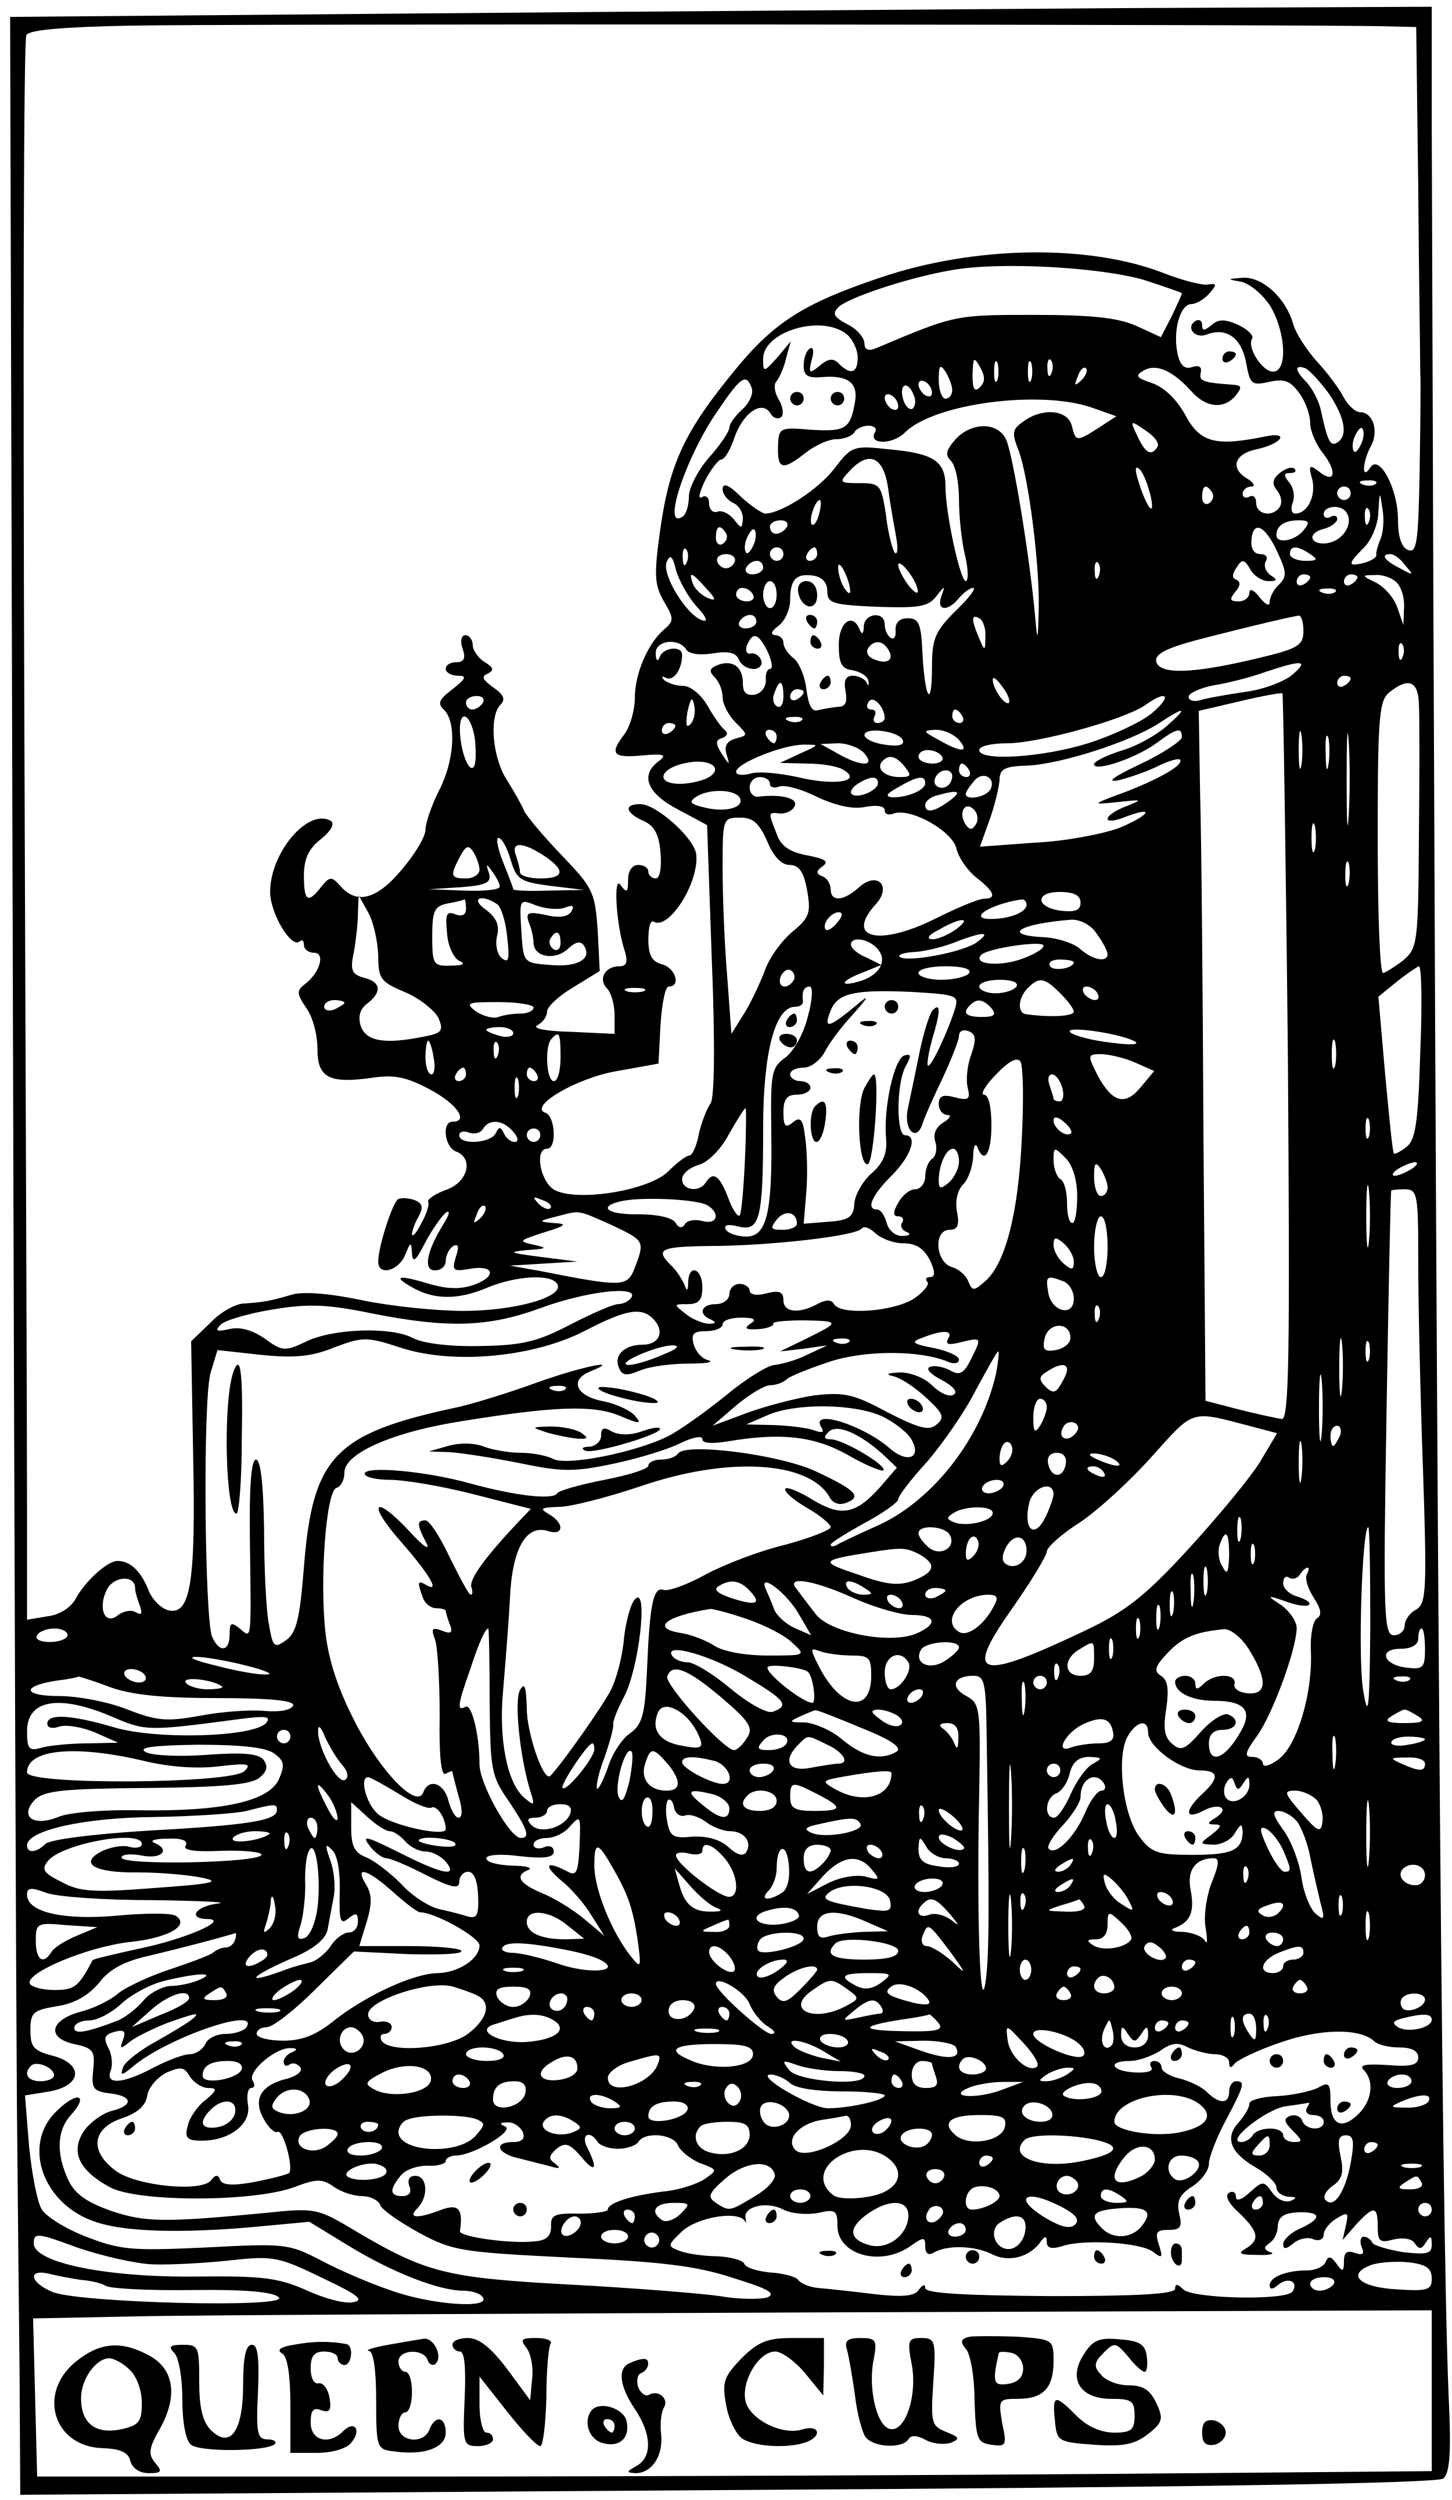 <?xml version="1.0" standalone="no"?>
<!DOCTYPE svg PUBLIC "-//W3C//DTD SVG 20010904//EN"
 "http://www.w3.org/TR/2001/REC-SVG-20010904/DTD/svg10.dtd">
<svg version="1.0" xmlns="http://www.w3.org/2000/svg"
 width="215pt" height="370pt" viewBox="0 0 215 370"
 preserveAspectRatio="xMidYMid meet">
<g transform="translate(0,370) scale(0.1,-0.1)"
fill="#000000" stroke="none">
<path d="M610 3680 l-595 -5 4 -1430 c2 -786 5 -1531 6 -1655 1 -124 3 -305 4
-404 l1 -178 1048 7 c691 4 1051 10 1059 17 10 8 12 40 8 122 -11 271 -19
1436 -25 3364 l0 172 -457 -2 c-252 -2 -726 -5 -1053 -8z m1446 -19 l41 -1 3
-237 c1 -131 3 -254 3 -273 1 -19 0 -88 -1 -152 -2 -100 -4 -117 -17 -112 -10
4 -15 20 -15 45 0 46 -28 98 -41 77 -13 -20 -12 8 1 32 12 22 3 50 -16 50 -7
0 -18 10 -25 23 -6 12 -24 36 -39 52 -15 17 -31 41 -35 55 -11 39 -45 70 -74
69 -25 -2 -25 -2 -3 -6 13 -3 32 -19 43 -36 23 -39 26 -97 4 -97 -16 0 -39 36
-31 49 3 4 -6 13 -20 20 -20 9 -30 9 -40 0 -11 -9 -14 -9 -14 0 0 7 -5 9 -10
6 -15 -10 0 -27 17 -20 29 11 51 -5 58 -41 6 -33 8 -35 35 -29 22 5 31 1 44
-17 9 -12 16 -32 16 -44 0 -12 9 -33 20 -46 21 -28 16 -45 -8 -25 -13 10 -15
8 -9 -12 6 -25 -7 -51 -25 -51 -6 0 -7 7 -4 16 4 9 1 23 -5 30 -9 11 -8 14 1
14 8 0 10 3 7 6 -4 4 -13 1 -22 -6 -11 -9 -12 -16 -4 -26 6 -7 8 -18 4 -24
-10 -16 -35 -12 -35 6 0 8 -4 12 -10 9 -5 -3 -10 -1 -10 4 0 6 6 11 13 11 6 0
4 5 -5 11 -27 15 -21 37 12 44 38 8 51 27 13 19 -74 -15 -96 -9 -118 32 -12
22 -31 41 -49 47 -24 8 -26 11 -12 19 18 10 42 0 70 -31 22 -25 49 -27 66 -6
10 13 9 15 -9 16 -40 3 -46 5 -43 18 2 8 -3 11 -12 8 -11 -4 -18 1 -22 18 -8
33 3 75 20 75 7 0 19 7 27 16 11 13 11 15 -2 13 -7 -2 -39 6 -69 18 -111 42
-279 39 -417 -8 -113 -38 -157 -66 -215 -137 -74 -90 -96 -137 -110 -233 -10
-71 -9 -84 5 -109 15 -25 15 -29 1 -41 -24 -20 -44 -65 -44 -102 0 -18 -7 -42
-15 -53 -23 -30 -18 -36 26 -32 32 3 37 1 25 -8 -29 -21 -18 -48 28 -72 l43
-23 7 -200 c5 -124 4 -205 -2 -212 -5 -7 -13 -27 -17 -44 -3 -18 -10 -33 -14
-33 -5 0 -19 -11 -32 -24 -29 -28 -134 -45 -168 -27 -21 12 -30 61 -11 61 15
0 12 48 -2 53 -27 9 46 52 106 62 l61 11 3 57 c2 31 7 57 12 57 19 0 10 28
-10 33 -15 4 -20 14 -20 37 0 17 3 29 8 26 22 -13 67 57 63 99 -2 24 -59 75
-83 75 -25 0 -22 -13 5 -25 16 -7 23 -20 25 -47 2 -22 -1 -38 -7 -38 -6 0 -11
5 -11 10 0 6 -7 10 -15 10 -9 0 -15 -9 -15 -22 0 -19 -2 -20 -11 -8 -11 17 -7
-58 6 -97 5 -17 3 -23 -8 -23 -21 0 -32 -19 -18 -33 6 -6 11 -24 11 -39 l0
-28 -64 3 c-39 1 -59 5 -50 10 8 4 14 13 14 20 0 7 17 23 39 36 l39 24 -3 60
c-4 57 -7 63 -53 111 -27 28 -52 58 -56 66 -3 8 -15 29 -25 45 -22 33 -27 95
-10 112 8 8 5 15 -11 26 -15 11 -18 16 -8 20 10 5 9 9 -4 17 -10 6 -18 18 -18
25 0 8 -5 15 -11 15 -6 0 -8 -9 -4 -20 5 -14 2 -20 -9 -20 -9 0 -16 -4 -16
-10 0 -5 8 -10 18 -10 14 0 12 -4 -8 -20 -20 -15 -23 -21 -12 -31 18 -19 15
-75 -8 -119 -11 -22 -20 -48 -20 -58 0 -10 -16 -37 -36 -60 -37 -44 -67 -51
-91 -22 -12 13 -15 13 -27 -2 -20 -26 -26 -22 -26 16 0 25 7 40 25 54 15 12
21 23 15 27 -33 20 -90 -46 -90 -105 0 -32 32 -85 44 -73 3 3 6 1 6 -5 0 -7 7
-12 15 -12 17 0 9 -29 -13 -46 -13 -10 -13 -14 1 -35 10 -13 17 -40 17 -61 0
-43 17 -52 81 -43 33 5 51 1 85 -17 40 -21 59 -48 34 -48 -16 0 -12 -37 5 -44
27 -10 18 -46 -15 -57 -16 -6 -28 -14 -26 -18 2 -3 -2 -17 -10 -31 -7 -14 -13
-21 -14 -17 0 5 4 17 10 27 7 13 6 19 -6 24 -9 3 -20 4 -25 1 -8 -6 -29 -70
-29 -92 0 -22 30 -14 40 10 8 20 9 20 10 2 1 -15 6 -11 20 17 11 20 25 40 31
44 6 3 4 -4 -4 -17 -25 -40 -31 -69 -13 -69 9 0 16 6 16 14 0 8 5 18 11 22 8
4 9 -1 4 -16 -6 -20 -4 -22 19 -18 37 7 43 -10 9 -23 -20 -7 -38 -7 -64 0 -49
15 -59 13 -29 -4 33 -19 69 -19 113 0 42 17 93 20 102 5 12 -19 -62 -40 -139
-40 -40 0 -108 7 -151 16 -47 10 -87 13 -103 8 -34 -10 -42 -11 -70 -13 -13 0
-36 -13 -51 -29 l-28 -27 3 -170 c4 -188 -4 -236 -37 -228 -11 3 -25 17 -30
32 -11 26 -26 41 -45 41 -15 0 -48 -30 -62 -56 -7 -13 -24 -24 -42 -26 l-30
-5 0 176 c0 97 -2 622 -4 1167 -2 545 -1 996 3 1002 4 8 56 12 151 14 135 3
1775 2 1866 -1z m-363 -375 c31 -10 57 -19 57 -20 0 -2 -7 -17 -15 -34 l-16
-31 -37 17 c-28 12 -66 16 -152 16 -116 0 -116 0 -232 -49 -12 -5 -18 -3 -18
7 0 8 -11 21 -25 28 -21 11 -23 16 -13 26 16 14 102 43 166 54 69 13 218 5
285 -14z m-440 -80 c9 -7 17 -23 17 -35 0 -23 -10 -27 -28 -9 -8 8 -15 8 -28
-3 -16 -13 -17 -12 -12 9 4 12 2 20 -3 16 -5 -3 -9 -14 -9 -25 0 -15 6 -19 28
-17 38 3 53 -9 48 -37 -7 -40 -14 -44 -65 -41 -47 4 -48 3 -49 -25 -1 -34 7
-36 41 -9 14 11 34 20 45 20 12 0 24 5 27 10 3 6 13 10 21 10 8 0 13 -4 10 -9
-12 -19 25 -20 44 -1 43 43 202 64 279 36 l34 -12 -26 -17 c-33 -21 -34 -21
-40 3 -6 24 -44 27 -72 6 -16 -11 -17 -17 -7 -42 15 -39 32 -173 30 -237 -1
-46 -2 -48 -5 -12 -8 90 -34 249 -44 266 -13 25 -51 24 -74 -1 -14 -16 -16
-23 -7 -32 7 -7 12 -32 12 -57 0 -26 4 -63 9 -83 5 -21 5 -38 1 -38 -8 0 -30
100 -30 140 0 38 -18 49 -83 55 -54 6 -56 5 -82 -29 -23 -30 -78 -66 -102 -66
-4 0 -21 11 -36 25 -18 18 -27 21 -27 11 0 -7 7 -16 15 -20 8 -3 15 -13 15
-23 -1 -16 -2 -16 -13 -2 -7 9 -18 14 -24 12 -7 -3 -13 3 -13 12 0 9 -5 13
-11 9 -6 -3 -3 8 5 25 9 17 20 31 24 31 5 0 14 15 20 34 14 37 41 54 53 34 4
-7 11 -9 16 -5 4 4 2 16 -4 26 -6 10 -8 22 -3 27 4 5 11 20 14 34 l7 25 -20
-24 c-20 -22 -21 -23 -21 -2 0 40 85 66 123 37z m198 -79 c-8 -8 -11 -3 -11
19 1 25 2 27 11 11 8 -14 8 -22 0 -30z m26 11 c-3 -7 -5 -2 -5 12 0 14 2 19 5
13 2 -7 2 -19 0 -25z m50 0 c-3 -7 -5 -2 -5 12 0 14 2 19 5 13 2 -7 2 -19 0
-25z m30 10 c-3 -8 -6 -5 -6 6 -1 11 2 17 5 13 3 -3 4 -12 1 -19z m-147 -25
c0 -7 -4 -13 -10 -13 -5 0 -10 12 -10 28 0 21 2 24 10 12 5 -8 10 -21 10 -27z
m191 14 c-10 -9 -11 -8 -5 6 3 10 9 15 12 12 3 -3 0 -11 -7 -18z m367 -20 c24
-36 28 -62 12 -72 -10 -6 -14 1 -24 47 -3 15 -13 33 -21 42 -18 18 -19 27 -2
21 6 -3 22 -20 35 -38z m-855 9 c3 -8 -3 -22 -14 -32 -10 -9 -19 -21 -19 -27
0 -5 -13 -25 -30 -44 -16 -18 -30 -45 -30 -58 0 -13 -4 -27 -10 -30 -30 -19 5
88 52 156 35 52 43 57 51 35z m267 -7 c0 -6 -4 -7 -10 -4 -5 3 -10 11 -10 16
0 6 5 7 10 4 6 -3 10 -11 10 -16z m-27 -4 c4 -8 2 -17 -2 -20 -5 -2 -11 4 -14
15 -6 23 8 27 16 5z m-23 -16 c0 -6 -4 -7 -10 -4 -5 3 -10 11 -10 16 0 6 5 7
10 4 6 -3 10 -11 10 -16z m384 -60 c-9 -15 -18 -10 -30 16 -11 23 -11 24 12 8
13 -8 21 -19 18 -24z m302 5 c-4 -9 -9 -15 -11 -12 -3 3 -3 13 1 22 4 9 9 15
11 12 3 -3 3 -13 -1 -22z m-701 -66 c3 -24 9 -56 12 -73 3 -16 2 -27 -2 -23
-3 3 -10 28 -13 55 -7 46 -9 48 -39 48 -30 0 -31 1 -16 17 29 32 51 23 58 -24z
m389 -13 c7 -34 -7 -15 -19 25 -5 16 -4 22 3 15 5 -5 12 -23 16 -40z m333 19
c-3 -3 -12 -4 -19 -1 -8 3 -5 6 6 6 11 1 17 -2 13 -5z m-242 -13 c3 -5 1 -12
-5 -16 -5 -3 -10 1 -10 9 0 18 6 21 15 7z m205 -1 c0 -5 -4 -10 -10 -10 -5 0
-10 5 -10 10 0 6 5 10 10 10 6 0 10 -4 10 -10z m44 -68 c-4 -10 -7 -20 -6 -23
1 -4 -8 -9 -18 -12 -25 -6 -25 -2 0 23 11 11 21 35 21 53 2 31 2 31 6 4 3 -16
1 -36 -3 -45z m-831 38 c-3 -12 -8 -19 -11 -16 -5 6 5 36 12 36 2 0 2 -9 -1
-20z m781 1 c10 -15 -4 -39 -25 -44 -10 -3 -22 -1 -25 5 -3 5 3 12 15 15 12 3
21 10 21 15 0 5 -4 6 -10 3 -5 -3 -10 -1 -10 4 0 13 27 15 34 2z m33 -13 c-3
-8 -6 -5 -6 6 -1 11 2 17 5 13 3 -3 4 -12 1 -19z m-862 -8 c-3 -5 -10 -10 -16
-10 -5 0 -9 5 -9 10 0 6 7 10 16 10 8 0 12 -4 9 -10z m765 -5 c-13 -16 -40
-20 -40 -7 0 14 12 22 33 22 16 0 17 -3 7 -15z m-855 -4 c3 -5 1 -12 -5 -16
-5 -3 -10 1 -10 9 0 18 6 21 15 7z m41 -17 c-4 -9 -9 -15 -11 -12 -3 3 -3 13
1 22 4 9 9 15 11 12 3 -3 3 -13 -1 -22z m775 -10 c14 -30 15 -37 3 -49 -8 -7
-14 -19 -14 -26 0 -7 -6 -4 -15 7 -8 11 -15 14 -15 7 0 -7 -7 -13 -16 -13 -13
0 -14 3 -5 14 8 9 8 15 2 18 -7 2 -7 8 0 18 8 13 11 13 20 -2 5 -10 18 -18 27
-18 14 0 14 2 3 9 -7 5 -10 14 -7 20 4 6 1 11 -8 11 -9 0 -14 8 -13 20 2 31
20 23 38 -16z m-874 -16 c-3 -8 -6 -5 -6 6 -1 11 2 17 5 13 3 -3 4 -12 1 -19z
m143 12 c0 -5 -4 -10 -10 -10 -5 0 -10 5 -10 10 0 6 5 10 10 10 6 0 10 -4 10
-10z m50 0 c0 -5 -5 -10 -11 -10 -5 0 -7 5 -4 10 3 6 8 10 11 10 2 0 4 -4 4
-10z m730 0 c12 -8 11 -10 -7 -10 -13 0 -23 5 -23 10 0 13 11 13 30 0z m-908
-78 c14 -15 17 -23 8 -20 -23 7 -60 67 -53 86 5 12 9 10 14 -12 5 -16 18 -40
31 -54z m56 67 c-2 -6 -8 -10 -13 -10 -5 0 -11 4 -13 10 -2 6 4 11 13 11 9 0
15 -5 13 -11z m993 -6 c13 -15 12 -15 -8 -4 -24 12 -29 21 -14 21 5 0 15 -7
22 -17z m-951 -3 c0 -5 -7 -10 -16 -10 -8 0 -12 5 -9 10 3 6 10 10 16 10 5 0
9 -4 9 -10z m129 -35 c0 -5 -4 -3 -9 5 -5 8 -9 22 -9 30 0 16 17 -16 18 -35z
m100 0 c0 -5 -6 -1 -14 9 -8 11 -15 24 -15 30 0 5 7 1 15 -10 8 -10 14 -23 14
-29z m268 23 c-3 -8 -6 -5 -6 6 -1 11 2 17 5 13 3 -3 4 -12 1 -19z m-582 -18
c16 -17 16 -20 3 -15 -9 4 -19 13 -22 21 -7 19 -2 18 19 -6z m180 -5 c0 -18 8
-20 74 -23 61 -2 75 0 87 15 13 17 14 17 8 1 -8 -22 9 -24 26 -3 7 8 16 15 21
15 5 0 -6 -15 -26 -34 -30 -30 -35 -41 -35 -82 0 -63 -10 -51 -14 17 -2 46 -5
54 -22 54 -12 0 -18 -6 -18 -17 1 -10 -2 -15 -7 -12 -5 3 -9 12 -9 20 0 20
-30 17 -31 -3 0 -11 -3 -13 -6 -5 -10 26 -31 12 -31 -22 0 -28 4 -36 21 -38
11 -2 22 -9 23 -16 1 -7 0 -8 -3 -2 -2 5 -12 10 -20 10 -11 0 -14 -7 -11 -23
3 -16 0 -23 -11 -23 -9 -1 -22 -3 -30 -5 -9 -3 -14 8 -17 31 -2 19 -11 40 -19
46 -8 6 -15 16 -15 23 0 6 -6 11 -12 11 -8 1 -6 6 5 14 9 7 17 24 17 38 0 31
9 40 35 36 12 -2 20 -10 20 -23z m715 21 c0 -3 -4 -8 -10 -11 -5 -3 -10 -1
-10 4 0 6 5 11 10 11 6 0 10 -2 10 -4z m70 0 c0 -3 -4 -8 -10 -11 -5 -3 -10
-1 -10 4 0 6 5 11 10 11 6 0 10 -2 10 -4z m58 -8 c7 -7 12 -23 11 -37 l-1 -26
-9 26 c-5 15 -20 31 -32 37 -21 10 -21 11 -1 11 11 1 25 -4 32 -11z m-918 -18
c0 -11 -4 -20 -10 -20 -5 0 -10 9 -10 20 0 11 5 20 10 20 6 0 10 -9 10 -20z
m-35 0 c3 -5 -1 -10 -9 -10 -9 0 -16 5 -16 10 0 6 4 10 9 10 6 0 13 -4 16 -10z
m862 4 c-3 -3 -12 -4 -19 -1 -8 3 -5 6 6 6 11 1 17 -2 13 -5z m-857 -44 c0 -5
-7 -10 -16 -10 -8 0 -12 5 -9 10 3 6 10 10 16 10 5 0 9 -4 9 -10z m339 -23 c0
-21 -1 -21 -9 -2 -12 28 -12 37 0 30 6 -3 10 -16 9 -28z m471 9 c0 -21 -8 -26
-67 -40 -96 -23 -146 -25 -151 -5 -2 12 16 21 80 37 79 20 114 28 131 31 4 0
7 -10 7 -23z m-793 -31 c6 -14 8 -25 3 -25 -4 0 -7 -8 -6 -17 0 -10 -7 -19
-16 -21 -13 -2 -18 3 -18 17 0 24 -15 35 -37 27 -12 -5 -14 -9 -5 -18 7 -7 12
-20 12 -30 0 -10 9 -27 19 -37 19 -19 19 -19 0 -24 -13 -4 -17 -11 -13 -24 5
-16 4 -16 -7 1 -10 16 -10 21 1 24 7 3 8 7 4 11 -5 3 -17 20 -26 36 -10 17
-25 30 -37 30 -11 0 -24 5 -28 9 -4 5 -3 6 3 3 11 -6 24 12 24 34 0 14 -28 11
-33 -3 -3 -8 -6 -6 -6 5 -1 19 33 24 45 6 4 -7 20 -9 39 -6 24 4 35 1 39 -9 3
-8 13 -14 22 -14 8 0 14 6 11 13 -2 6 -9 11 -15 10 -6 -2 -9 4 -6 12 9 21 17
18 31 -10z m178 4 c10 -15 -1 -23 -20 -15 -9 3 -13 10 -10 16 8 13 22 13 30
-1z m762 -11 c-3 -8 -6 -5 -6 6 -1 11 2 17 5 13 3 -3 4 -12 1 -19z m-164 -27
c-12 -10 -44 -22 -70 -25 -26 -4 -56 -9 -65 -12 -10 -3 -18 -1 -18 5 0 5 17
13 38 17 20 3 55 12 77 20 54 18 64 17 38 -5z m-419 -41 c-6 -5 -24 21 -24 34
0 6 6 1 14 -10 8 -10 12 -21 10 -24z m506 36 c0 -3 -4 -8 -10 -11 -5 -3 -10
-1 -10 4 0 6 5 11 10 11 6 0 10 -2 10 -4z m-840 -27 c0 -11 -4 -18 -10 -14 -5
3 -7 12 -3 20 7 21 13 19 13 -6z m941 -11 c1 -18 1 -107 0 -196 -1 -157 -2
-165 -23 -183 -13 -10 -26 -18 -30 -19 -5 0 -8 91 -8 201 0 180 2 203 18 215
28 22 42 16 43 -18z m-911 18 c0 -3 -4 -8 -10 -11 -5 -3 -10 -1 -10 4 0 6 5
11 10 11 6 0 10 -2 10 -4z m717 -540 c3 -438 2 -536 -9 -536 -7 1 -35 7 -63
14 l-50 13 -3 389 c-1 214 -3 444 -5 510 l-2 122 60 14 c33 8 62 13 64 12 1
-2 5 -244 8 -538z m-1192 524 c-3 -5 -10 -10 -16 -10 -5 0 -9 5 -9 10 0 6 7
10 16 10 8 0 12 -4 9 -10z m307 -32 c-6 -6 -7 0 -4 19 5 21 7 23 10 9 2 -10 0
-22 -6 -28z m288 10 c0 -5 -5 -8 -11 -8 -5 0 -7 5 -4 10 3 6 1 10 -5 10 -6 0
-8 5 -4 11 6 11 23 -6 24 -23z m395 6 c-16 -13 -59 -33 -94 -44 -67 -21 -161
-27 -161 -10 0 6 19 10 41 10 47 0 173 35 204 56 33 24 42 15 10 -12z m-280
-4 c3 -5 1 -10 -4 -10 -6 0 -11 5 -11 10 0 6 2 10 4 10 3 0 8 -4 11 -10z m302
-15 c-15 -13 -45 -30 -67 -36 -22 -7 -40 -16 -40 -20 0 -12 62 9 92 31 31 23
38 24 38 9 0 -5 -28 -24 -62 -40 -38 -18 -51 -27 -33 -24 17 4 43 13 59 21 16
8 31 12 33 10 7 -7 -27 -27 -78 -47 -54 -20 -54 -20 -14 -16 37 4 38 4 13 -6
-16 -6 -28 -14 -28 -19 0 -4 12 -3 26 3 45 17 37 3 -8 -16 -24 -9 -80 -20
-125 -22 l-82 -6 14 39 c8 22 14 48 15 59 0 17 7 21 41 22 49 2 152 35 194 62
41 27 45 25 12 -4z m270 -132 c-2 -32 -3 -8 -3 52 0 61 1 87 3 58 2 -29 2 -78
0 -110z m-1294 115 c2 -18 2 -37 -1 -42 -7 -12 -20 21 -21 52 -1 34 16 26 22
-10z m484 26 c-3 -3 -12 -4 -19 -1 -8 3 -5 6 6 6 11 1 17 -2 13 -5z m-187 -8
c0 -3 -4 -8 -10 -11 -5 -3 -10 -1 -10 4 0 6 5 11 10 11 6 0 10 -2 10 -4z m927
-58 c-2 -13 -4 -3 -4 22 0 25 2 35 4 23 2 -13 2 -33 0 -45z m-777 42 c0 -5 -2
-10 -4 -10 -3 0 -8 5 -11 10 -3 6 -1 10 4 10 6 0 11 -4 11 -10z m187 -6 c2 -7
-8 -9 -27 -6 -16 2 -30 9 -30 14 0 13 53 6 57 -8z m83 1 c16 -19 3 -19 -30 0
-24 13 -24 14 -4 15 12 0 27 -7 34 -15z m547 -37 c-2 -13 -4 -5 -4 17 -1 22 1
32 4 23 2 -10 2 -28 0 -40z m-782 17 l-30 -14 40 -1 c22 0 47 -4 55 -10 27
-17 -16 -23 -69 -10 -28 6 -59 9 -70 5 -12 -3 -21 -2 -21 3 0 12 69 40 100 40
24 0 24 0 -5 -13z m95 0 c17 -20 -5 -20 -40 0 l-25 14 26 1 c15 0 32 -7 39
-15z m115 -5 c3 -5 -3 -10 -14 -10 -12 0 -21 5 -21 10 0 6 6 10 14 10 8 0 18
-4 21 -10z m-345 -30 c-8 -5 -28 -10 -43 -10 -37 0 -31 23 9 31 34 7 56 -7 34
-21z m290 15 c10 -13 9 -15 -8 -15 -22 0 -36 13 -25 24 10 10 20 7 33 -9z m95
-5 c3 -5 1 -10 -4 -10 -6 0 -11 5 -11 10 0 6 2 10 4 10 3 0 8 -4 11 -10z m-25
-8 c0 -13 -12 -22 -22 -16 -10 6 -1 24 13 24 5 0 9 -4 9 -8z m56 -21 c-7 -11
-36 -16 -36 -6 0 3 6 12 13 20 13 15 33 3 23 -14z m-326 9 c0 -5 6 -7 14 -4 8
3 34 -4 57 -16 29 -13 53 -18 71 -14 17 3 28 1 28 -5 0 -6 6 -8 13 -5 25 9 86
-25 93 -51 3 -14 17 -34 30 -44 27 -21 30 -31 11 -31 -8 0 -41 -14 -75 -31
-82 -40 -131 -27 -85 23 24 27 2 49 -25 25 -23 -21 -42 -22 -42 -3 0 8 -6 17
-12 19 -10 4 -10 8 0 15 10 7 4 11 -22 16 -27 5 -40 14 -46 32 -13 33 -13 32
6 30 9 0 19 5 21 12 4 11 -21 17 -54 13 -7 -1 -13 5 -13 14 0 8 7 15 15 15 8
0 15 -4 15 -10z m160 1 c0 -11 -31 -24 -39 -16 -3 3 1 10 9 15 19 12 30 12 30
1z m70 0 c0 -10 -25 -21 -48 -21 -12 1 -10 5 8 15 29 17 40 18 40 6z m-275
-21 c9 -15 -21 -23 -52 -15 -21 5 -24 8 -12 16 19 12 56 11 64 -1z m311 -5
c-23 -17 -36 -19 -36 -6 0 5 8 12 18 14 32 9 37 6 18 -8z m39 -35 c-6 -9 -9
-9 -16 1 -10 17 0 34 13 21 6 -6 7 -16 3 -22z m-309 -25 c9 -22 21 -35 33 -35
14 0 21 -10 26 -37 6 -34 4 -41 -23 -63 -16 -14 -33 -38 -39 -55 -6 -16 -19
-45 -30 -63 l-20 -32 -6 82 c-4 46 -7 118 -7 161 0 76 0 77 26 77 19 0 28 -8
40 -35z m811 -12 c-3 -10 -5 -2 -5 17 0 19 2 27 5 18 2 -10 2 -26 0 -35z
m-1191 -15 c9 -30 14 -33 59 -39 l50 -6 -52 -1 c-29 -1 -53 0 -53 2 0 2 -7 20
-15 40 -8 20 -11 36 -7 36 5 0 13 -15 18 -32z m-46 -15 c0 -7 -9 -13 -20 -13
-23 0 -24 4 -9 32 9 17 13 18 20 7 5 -8 9 -20 9 -26z m95 21 c33 -22 31 -34
-5 -34 -16 0 -30 4 -30 9 0 5 -3 16 -6 25 -8 21 10 20 41 0z m1192 -41 c-3
-10 -5 -4 -5 12 0 17 2 24 5 18 2 -7 2 -21 0 -30z m-1257 -5 c0 -5 -24 -7 -52
-6 l-53 2 47 3 c39 3 46 7 42 21 -5 14 -4 15 5 2 6 -8 11 -18 11 -22z m860
-24 c0 -11 -8 -14 -27 -12 -39 4 -42 28 -4 28 21 0 31 -5 31 -16z m-1040 -77
c0 -35 3 -40 39 -55 22 -9 44 -27 50 -38 8 -19 6 -23 -21 -28 -59 -12 -86 -7
-94 16 -4 14 -1 25 10 33 22 17 20 32 -5 38 -18 5 -21 11 -15 38 3 17 6 43 6
58 l1 26 14 -25 c8 -14 14 -42 15 -63z m130 68 c0 -9 -6 -12 -16 -8 -13 5 -15
0 -12 -28 1 -19 10 -37 18 -41 10 -4 6 -7 -12 -7 -26 -1 -28 1 -28 43 0 38 3
45 23 49 12 2 23 5 25 6 1 0 2 -6 2 -14z m46 7 c6 -4 13 -26 15 -49 4 -33 2
-39 -8 -31 -7 6 -10 20 -7 33 4 16 -1 27 -17 39 -23 16 -7 24 17 8z m101 -5
c11 4 14 3 9 -6 -5 -8 -19 -10 -38 -5 -26 5 -30 4 -25 -11 4 -9 7 -23 7 -30 0
-21 31 -27 50 -10 13 12 20 13 25 5 12 -19 -10 -32 -51 -28 -39 3 -39 3 -42
50 -3 48 -3 48 22 38 14 -5 33 -7 43 -3z m683 4 c0 -11 -25 -21 -53 -21 -35 0
-1 22 46 29 4 0 7 -3 7 -8z m-280 -26 c-7 -9 -15 -13 -17 -11 -7 7 7 26 19 26
6 0 6 -6 -2 -15z m176 -10 c-11 -8 -27 -15 -35 -15 -10 0 -7 6 9 14 33 19 50
19 26 1z m208 -7 c9 -12 16 -26 16 -30 0 -13 -22 -9 -41 8 -9 8 -33 16 -53 17
-64 3 -37 20 41 26 13 0 29 -8 37 -21z m-794 -14 c0 -8 -5 -12 -10 -9 -6 4 -8
11 -5 16 9 14 15 11 15 -7z m617 2 c-19 -15 -105 -31 -115 -22 -3 3 6 6 19 7
13 0 40 6 59 13 46 18 59 18 37 2z m-147 -11 c15 -18 1 -40 -30 -48 -29 -8
-24 2 8 14 l27 11 -22 11 c-13 5 -23 14 -23 19 0 13 27 9 40 -7z m216 -13
c-33 -13 -77 -10 -63 5 9 9 80 20 91 15 5 -3 -7 -12 -28 -20z m74 -6 c0 -9
-30 -14 -35 -6 -4 6 3 10 14 10 12 0 21 -2 21 -4z m-415 -27 c-10 -15 -25 -10
-19 6 4 8 10 12 15 9 5 -3 7 -10 4 -15z m260 11 c-3 -5 -22 -10 -41 -10 -19 0
-34 5 -34 10 0 6 18 10 41 10 24 0 38 -4 34 -10z m668 -117 c-3 -103 -7 -130
-20 -140 -9 -7 -18 -12 -19 -10 -2 1 -7 54 -13 117 l-10 115 27 22 c15 12 30
22 33 23 4 0 5 -57 2 -127z m-598 97 c-3 -5 -17 -10 -31 -10 -13 0 -24 5 -24
10 0 6 14 10 31 10 17 0 28 -4 24 -10z m65 -10 c11 -11 20 -23 20 -27 0 -7
-34 -9 -70 -4 -14 1 -13 24 2 39 17 17 25 15 48 -8z m-617 3 c-7 -2 -19 -2
-25 0 -7 3 -2 5 12 5 14 0 19 -2 13 -5z m243 -38 c-6 -25 -21 -51 -33 -60 -21
-15 -22 -23 -21 -108 2 -123 -7 -157 -37 -157 -13 0 -27 5 -30 10 -4 7 2 9 18
5 32 -8 37 10 37 147 0 111 18 178 47 178 7 0 12 3 12 8 -2 14 1 22 10 22 5 0
4 -20 -3 -45z m218 12 c-10 -33 -36 -88 -40 -84 -2 2 1 19 6 38 13 43 13 56 1
44 -5 -6 -14 -35 -20 -65 -6 -30 -14 -67 -17 -82 -6 -30 13 -49 22 -21 3 10
17 41 30 68 13 28 24 56 24 62 0 7 6 10 14 7 11 -4 12 -12 4 -35 -6 -16 -8
-38 -5 -49 4 -17 1 -19 -19 -14 -18 5 -24 2 -24 -10 0 -9 6 -16 13 -16 6 0 4
-5 -6 -11 -11 -7 -16 -17 -12 -29 3 -10 1 -21 -5 -25 -5 -3 -10 -15 -10 -26 0
-10 -7 -19 -15 -19 -8 0 -19 -9 -25 -20 -8 -14 -8 -20 0 -20 6 0 9 -4 6 -9 -4
-5 0 -12 6 -14 8 -3 5 -6 -5 -6 -11 -1 -21 8 -24 19 -3 11 -9 20 -14 20 -17 0
-9 20 21 50 30 30 39 60 20 60 -13 0 -13 76 1 102 9 16 8 19 -2 16 -15 -5 -31
-77 -27 -123 2 -21 -4 -36 -21 -51 -13 -11 -25 -32 -26 -45 -1 -20 -8 -25 -38
-27 l-37 -3 4 48 c2 26 1 63 -2 81 -3 26 -7 30 -18 21 -11 -9 -14 -6 -14 15 0
19 5 26 20 26 11 0 20 5 20 10 0 6 -7 10 -15 10 -8 0 -15 5 -15 10 0 6 9 10
20 10 10 0 24 10 31 23 6 12 25 38 43 57 22 25 24 29 6 14 -42 -35 -51 -38
-41 -12 10 28 33 34 122 30 66 -4 69 -5 63 -25z m211 23 c3 -5 2 -10 -4 -10
-5 0 -13 5 -16 10 -3 6 -2 10 4 10 5 0 13 -4 16 -10z m-1115 -14 c0 -2 -7 -6
-15 -10 -8 -3 -15 -1 -15 4 0 6 7 10 15 10 8 0 15 -2 15 -4z m280 -7 c0 -5 -9
-9 -19 -9 -11 0 -25 -2 -33 -5 -7 -3 -22 1 -33 8 -17 13 -13 14 33 14 29 0 52
-4 52 -8z m678 -1 c8 -10 4 -13 -14 -13 -24 0 -30 6 -17 18 10 10 19 8 31 -5z
m-708 -37 c0 -5 -9 -7 -20 -4 -11 3 -20 7 -20 9 0 2 9 4 20 4 11 0 20 -4 20
-9z m920 -12 c9 -5 -6 -6 -35 -2 -27 3 -54 10 -60 15 -12 11 73 -1 95 -13z
m-850 -24 c0 -19 -4 -35 -10 -35 -11 0 -14 53 -3 63 11 12 13 8 13 -28z m1147
-12 c-3 -10 -5 -2 -5 17 0 19 2 27 5 18 2 -10 2 -26 0 -35z m-1335 12 c3 -14
1 -25 -3 -25 -5 0 -9 11 -9 25 0 14 2 25 4 25 2 0 6 -11 8 -25z m95 3 c-3 -8
-6 -5 -6 6 -1 11 2 17 5 13 3 -3 4 -12 1 -19z m776 -122 c-5 -111 -24 -184
-53 -211 -18 -16 -20 -16 -26 -2 -3 9 -14 19 -25 22 -24 8 -27 55 -3 55 12 0
15 7 11 27 -3 16 1 32 9 40 8 8 14 26 15 41 0 15 3 21 6 15 10 -27 21 -11 21
32 0 26 -4 45 -11 45 -6 0 2 14 18 30 19 20 31 26 36 19 4 -7 5 -57 2 -113z
m169 111 l27 -12 -20 -24 c-23 -28 -42 -23 -64 18 -15 30 -15 31 7 31 13 -1
35 -6 50 -13z m-992 -17 c0 -5 -5 -10 -11 -10 -5 0 -7 5 -4 10 3 6 8 10 11 10
2 0 4 -4 4 -10z m105 0 c3 -5 1 -10 -4 -10 -6 0 -11 5 -11 10 0 6 2 10 4 10 3
0 8 -4 11 -10z m-28 -32 c-3 -7 -5 -2 -5 12 0 14 2 19 5 13 2 -7 2 -19 0 -25z
m806 12 c3 -11 1 -20 -4 -20 -5 0 -9 2 -9 4 0 2 -3 11 -6 20 -3 9 -2 16 4 16
5 0 12 -9 15 -20z m-470 -107 c-2 -42 -5 -79 -8 -82 -3 -2 -11 10 -17 27 -13
33 -22 39 -33 22 -9 -15 -35 -12 -35 5 0 8 11 17 24 21 13 3 33 22 45 45 12
21 23 39 25 39 1 0 1 -35 -1 -77z m483 40 c-7 -7 -26 7 -26 19 0 6 6 6 15 -2
9 -7 13 -15 11 -17z m441 -5 c-3 -7 -5 -2 -5 12 0 14 2 19 5 13 2 -7 2 -19 0
-25z m-1267 7 c8 -9 8 -15 2 -15 -6 0 -13 6 -16 13 -5 10 -7 10 -12 0 -7 -15
-54 -18 -54 -3 0 5 6 7 14 4 8 -3 17 -1 21 5 9 16 30 14 45 -4z m40 -5 c0 -5
-4 -10 -10 -10 -5 0 -10 5 -10 10 0 6 5 10 10 10 6 0 10 -4 10 -10z m620 -39
c0 -10 -7 -24 -15 -31 -12 -10 -15 -10 -15 3 0 23 11 47 21 47 5 0 9 -8 9 -19z
m175 -51 c0 -22 -3 -40 -7 -40 -5 0 -8 13 -8 29 0 17 -4 33 -10 36 -5 3 -10
16 -10 28 0 20 1 20 17 4 11 -10 18 -33 18 -57z m45 13 c0 -7 -4 -13 -10 -13
-5 0 -10 12 -10 28 0 21 2 24 10 12 5 -8 10 -21 10 -27z m450 27 c-8 -5 -19
-10 -25 -10 -5 0 -3 5 5 10 8 5 20 10 25 10 6 0 3 -5 -5 -10z m-63 -107 c-2
-21 -4 -4 -4 37 0 41 2 58 4 38 2 -21 2 -55 0 -75z m73 -30 c0 -60 3 -197 7
-307 6 -179 5 -199 -10 -208 -10 -5 -17 -16 -17 -23 0 -8 -7 -15 -16 -15 -15
0 -16 29 -11 328 3 180 6 328 7 330 0 1 9 2 20 2 19 0 20 -7 20 -107z m-1285
79 c-3 -3 -11 0 -18 7 -9 10 -8 11 6 5 10 -3 15 -9 12 -12z m233 4 c19 -12 14
-29 -8 -23 -11 3 -23 1 -26 -5 -4 -6 -9 -6 -14 3 -5 7 -27 12 -54 12 -48 -1
-63 12 -23 20 33 6 111 2 125 -7z m-337 -19 c-10 -9 -11 -8 -5 6 3 10 9 15 12
12 3 -3 0 -11 -7 -18z m197 -11 c46 -22 47 -23 32 -62 -11 -29 -18 -29 -140
-5 l-45 8 50 3 50 3 -55 7 c-46 6 -49 7 -20 10 30 2 32 3 10 8 -23 5 -22 6 15
18 33 10 36 13 15 14 -24 2 -23 3 5 10 35 9 29 10 83 -14z m272 3 c0 -5 -10
-9 -21 -9 -18 0 -19 2 -9 15 12 15 30 12 30 -6z m460 -34 c0 -25 -4 -45 -10
-45 -5 0 -10 20 -10 45 0 25 5 45 10 45 6 0 10 -20 10 -45z m-302 5 c19 0 30
-8 39 -25 8 -17 8 -25 0 -25 -6 0 -7 -3 -4 -7 4 -3 -5 -15 -20 -25 -30 -19
-108 -25 -118 -8 -4 7 -12 7 -25 0 -28 -15 -50 -12 -50 6 0 12 -6 15 -25 10
-14 -4 -25 -2 -25 4 0 5 -7 10 -15 10 -8 0 -15 -7 -15 -15 0 -8 -9 -15 -20
-15 -22 0 -27 -15 -7 -23 8 -4 7 -6 -3 -6 -8 0 -24 6 -34 14 -19 15 -19 15 2
15 17 0 22 6 22 25 0 28 -20 35 -21 8 0 -14 -2 -15 -6 -3 -4 8 -12 21 -20 28
-23 23 -15 27 55 28 91 0 221 15 228 26 3 4 12 1 20 -7 9 -8 27 -15 42 -15z
m252 -27 c0 -13 -3 -13 -15 -3 -8 7 -15 19 -15 27 0 13 3 13 15 3 8 -7 15 -19
15 -27z m-16 -29 c9 -3 16 -15 16 -26 0 -28 -34 -19 -38 10 -4 24 -2 25 22 16z
m-639 -24 c-3 -5 -12 -10 -20 -10 -7 0 -39 -14 -70 -30 -48 -25 -70 -31 -134
-32 -46 -1 -85 4 -100 12 -32 17 -120 14 -159 -6 -30 -14 -34 -14 -60 5 -19
13 -37 18 -53 14 -18 -4 -21 -3 -13 6 6 7 41 17 77 23 54 9 81 8 149 -6 112
-22 171 -20 248 8 67 25 146 34 135 16z m692 -32 c-3 -8 -6 -5 -6 6 -1 11 2
17 5 13 3 -3 4 -12 1 -19z m-657 -3 c14 -17 5 -35 -18 -35 -27 0 -43 -15 -36
-33 5 -13 11 -14 32 -5 15 6 47 10 72 10 25 0 38 2 29 5 -10 2 -19 13 -22 24
-4 15 0 19 19 19 13 0 24 5 24 10 0 6 12 10 28 10 19 0 23 -3 13 -9 -10 -7 -7
-9 12 -8 14 1 23 5 22 8 -2 3 18 5 45 5 54 -1 55 -2 2 -28 l-37 -18 35 4 35 5
-30 -14 c-16 -8 -38 -14 -48 -15 -9 0 -42 -20 -72 -45 -31 -25 -69 -52 -85
-60 -47 -24 -151 -45 -171 -34 -10 5 -31 9 -48 9 -16 0 -41 4 -54 9 -15 6 -37
6 -54 1 l-28 -8 30 -1 c17 -1 63 -8 103 -16 63 -13 80 -14 141 -1 38 8 83 22
100 31 17 8 31 11 31 5 0 -6 14 -7 38 -3 78 13 127 8 177 -20 26 -15 50 -25
53 -23 6 7 -60 46 -78 46 -10 0 -11 3 -3 11 12 12 44 -1 80 -33 l21 -20 -25
-29 c-36 -40 -57 -44 -99 -19 -19 12 -38 20 -41 17 -3 -4 11 -16 31 -28 20
-11 36 -25 36 -29 0 -4 -30 -16 -67 -26 -38 -9 -90 -29 -118 -44 -27 -15 -55
-25 -62 -23 -16 6 -21 -22 -25 -119 -3 -66 -7 -80 -25 -93 -12 -8 -27 -31 -33
-51 -7 -19 -14 -33 -16 -31 -2 2 2 23 11 46 8 23 14 45 13 49 -1 4 6 22 16 41
22 41 36 163 17 145 -7 -6 -14 -32 -17 -58 -2 -26 -11 -61 -20 -78 -12 -23
-70 -106 -89 -126 -10 -10 -35 63 -35 100 -1 32 -3 39 -10 27 -9 -16 0 -102
16 -152 6 -19 5 -20 -9 -8 -26 21 -39 87 -32 160 3 36 8 97 10 134 3 75 24
112 57 101 23 -7 24 12 1 25 -15 9 -12 10 15 11 17 0 71 14 119 30 130 45 250
38 281 -15 5 -10 15 -13 25 -9 24 9 14 19 -46 47 -55 25 -192 42 -203 26 -3
-5 -14 -9 -25 -9 -10 0 -19 -4 -19 -9 0 -5 -29 -14 -65 -21 -36 -7 -68 -16
-70 -20 -6 -10 -61 -4 -130 15 -65 18 -155 26 -155 14 0 -5 17 -9 38 -9 20 0
75 -9 122 -21 l86 -22 -21 -22 c-47 -50 -71 -83 -67 -94 2 -6 2 -11 -1 -11 -3
0 -16 25 -31 55 -14 30 -30 55 -36 55 -13 0 -13 -6 1 -33 7 -13 -4 -6 -24 16
-53 57 -65 44 -13 -15 43 -49 59 -77 36 -63 -12 7 -12 3 -4 -19 3 -9 12 -16
20 -16 8 0 14 -2 14 -4 0 -2 3 -12 6 -20 5 -12 2 -15 -12 -9 -14 5 -16 3 -10
-13 4 -10 7 -61 7 -112 -1 -60 2 -91 9 -87 5 3 10 5 10 3 0 -2 4 -18 9 -36 6
-19 6 -32 0 -32 -5 0 -11 11 -15 25 -6 26 -29 34 -37 13 -9 -26 -62 28 -100
101 -26 50 -40 92 -45 134 -9 80 1 210 16 215 7 2 12 12 12 23 0 28 71 60 175
76 136 22 193 24 232 8 31 -13 34 -13 23 0 -7 8 -27 17 -45 21 -41 7 -53 31
-22 44 52 21 -14 7 -78 -16 -38 -14 -90 -30 -115 -36 -185 -39 -217 -73 -230
-237 -6 -76 -11 -97 -26 -108 -18 -13 -20 -11 -26 24 -4 21 -7 84 -7 141 -1
65 -5 102 -12 102 -7 0 -10 -40 -9 -117 2 -156 3 -148 -15 -133 -13 10 -15 9
-15 -9 0 -25 -15 -28 -26 -3 -11 27 -14 353 -2 391 l10 33 64 -7 c49 -5 75 -3
109 11 43 16 48 16 100 -1 79 -25 197 -13 272 26 62 32 85 36 103 14z m615
-25 c0 -8 -10 -16 -22 -18 -17 -3 -20 1 -16 18 6 24 38 24 38 0z m402 -77 c-2
-21 -4 -6 -4 32 0 39 2 55 4 38 2 -18 2 -50 0 -70z m-583 76 c-5 -9 1 -10 20
-5 30 7 30 7 13 -27 -10 -20 -17 -23 -30 -15 -10 5 -23 8 -30 5 -7 -2 1 -11
17 -19 17 -9 25 -18 18 -22 -6 -4 -20 2 -32 14 -11 11 -32 19 -47 19 -20 -1
-23 -3 -9 -6 11 -3 32 -17 48 -32 25 -23 27 -29 15 -39 -11 -10 -26 -6 -73 18
-50 27 -64 30 -108 25 -27 -4 -73 -16 -100 -26 l-51 -19 35 30 c19 16 42 30
50 30 9 0 20 4 25 9 6 5 34 16 64 26 52 17 133 17 174 0 9 -4 17 -3 17 3 0 5
-17 13 -37 17 -32 6 -35 9 -18 15 30 12 47 12 39 -1z m-147 -5 c-3 -3 -12 -4
-19 -1 -8 3 -5 6 6 6 11 1 17 -2 13 -5z m770 -26 c-3 -7 -5 -2 -5 12 0 14 2
19 5 13 2 -7 2 -19 0 -25z m-1046 7 c-18 -8 -41 -15 -50 -15 -22 1 39 28 64
29 13 0 9 -5 -14 -14z m494 -27 c-21 -95 -93 -188 -174 -225 -31 -14 -59 -27
-63 -30 -5 -2 -8 -2 -8 1 0 3 23 17 50 32 28 15 50 31 50 35 0 5 19 30 43 56
23 27 56 74 72 106 17 31 31 57 33 57 2 0 0 -15 -3 -32z m482 -90 c-2 -24 -4
-7 -4 37 0 44 2 63 4 43 2 -21 2 -57 0 -80z m-377 95 c0 -5 -5 -15 -10 -23 -7
-12 -12 -12 -22 -2 -10 10 -10 15 2 22 18 12 30 13 30 3z m-743 -29 c-3 -3
-12 -4 -19 -1 -8 3 -5 6 6 6 11 1 17 -2 13 -5z m713 -26 c0 -7 -5 -20 -10 -28
-8 -12 -10 -9 -10 13 0 15 5 27 10 27 6 0 10 -6 10 -12z m-244 -14 c19 -9 39
-25 44 -35 15 -27 -7 -35 -33 -12 -39 34 -118 59 -101 31 5 -8 2 -9 -10 -5
-10 4 -36 7 -59 8 l-42 1 30 13 c41 19 130 18 171 -1z m547 -15 l38 -10 -25
-42 c-14 -23 -62 -81 -106 -129 -65 -71 -94 -93 -153 -121 -160 -76 -181 -70
-108 33 28 40 51 78 51 84 0 6 22 26 49 43 27 18 75 62 107 98 63 70 56 68
147 44z m-262 -12 c-13 -13 -26 -3 -16 12 3 6 11 8 17 5 6 -4 6 -10 -1 -17z
m393 -2 c-4 -8 -8 -15 -10 -15 -2 0 -4 7 -4 15 0 8 4 15 10 15 5 0 7 -7 4 -15z
m-57 -62 c-2 -16 -4 -5 -4 22 0 28 2 40 4 28 2 -13 2 -35 0 -50z m-436 24 c-8
-8 -11 -7 -11 4 0 9 3 19 7 23 4 4 9 2 11 -4 3 -7 -1 -17 -7 -23z m87 -4 c-4
-22 -22 -20 -26 1 -2 10 3 16 13 16 10 0 15 -7 13 -17z m72 7 c18 -12 2 -12
-25 0 -13 6 -15 9 -5 9 8 0 22 -4 30 -9z m-15 -20 c3 -6 -1 -7 -9 -4 -18 7
-21 14 -7 14 6 0 13 -4 16 -10z m-150 -20 c-3 -5 -13 -10 -21 -10 -8 0 -12 5
-9 10 3 6 13 10 21 10 8 0 12 -4 9 -10z m75 -12 c-1 -7 -7 -24 -14 -37 -16
-29 -31 -12 -22 25 6 24 36 34 36 12z m-90 -27 c0 -12 -38 -21 -57 -14 -12 5
-12 7 -1 14 17 11 58 11 58 0z m367 -38 c-3 -10 -5 -4 -5 12 0 17 2 24 5 18 2
-7 2 -21 0 -30z m-431 6 c11 -18 -13 -34 -31 -19 -8 7 -15 16 -15 21 0 13 38
11 46 -2z m623 -136 c-1 -121 -3 -139 -10 -98 -9 45 -2 245 7 245 2 0 3 -66 3
-147z m-588 104 c-8 -8 -11 -7 -11 4 0 9 3 19 7 23 4 4 9 2 11 -4 3 -7 -1 -17
-7 -23z m79 8 c0 -17 -17 -28 -30 -20 -7 4 -7 13 0 26 12 21 30 17 30 -6z
m300 -7 c-1 -26 -3 -30 -10 -16 -6 9 -7 23 -4 32 9 25 14 19 14 -16z m37 -10
c-3 -7 -5 -2 -5 12 0 14 2 19 5 13 2 -7 2 -19 0 -25z m-496 12 c26 -15 24 -26
-8 -39 -22 -8 -39 -7 -83 9 -57 19 -56 21 20 33 45 7 51 7 71 -3z m426 -57
c-3 -10 -5 -2 -5 17 0 19 2 27 5 18 2 -10 2 -26 0 -35z m-20 -15 c-2 -13 -4
-5 -4 17 -1 22 1 32 4 23 2 -10 2 -28 0 -40z m168 42 c-3 -5 1 -20 10 -34 11
-17 13 -26 5 -31 -6 -4 -10 -25 -9 -48 3 -62 -20 -139 -47 -160 -13 -10 -24
-13 -24 -7 0 5 -7 10 -16 10 -12 0 -11 6 8 32 23 33 58 128 58 159 0 9 -10 24
-22 33 -23 15 -23 16 6 6 16 -6 31 -8 34 -5 4 3 -4 8 -16 12 -12 3 -22 12 -22
20 0 8 4 12 9 8 5 -3 12 -1 16 5 3 5 8 10 11 10 3 0 2 -4 -1 -10z m-1735 -20
c0 -5 3 -16 7 -26 4 -12 3 -15 -6 -10 -6 4 -18 2 -26 -4 -20 -17 -31 11 -16
39 11 19 41 20 41 1z m908 -2 c21 -21 13 -25 -22 -14 -22 7 -30 13 -23 18 17
11 31 10 45 -4z m75 -37 l18 -31 -25 11 c-13 6 -27 19 -30 28 -3 9 -9 22 -12
29 -12 27 31 -5 49 -37z m81 24 c31 -14 70 -25 86 -25 36 0 39 -13 8 -27 -38
-17 -128 0 -150 28 -10 13 -23 30 -28 37 -18 20 22 15 84 -13z m16 15 c13 -8
13 -10 -2 -10 -9 0 -20 5 -23 10 -8 13 5 13 25 0z m120 -4 c0 -2 -7 -6 -15
-10 -8 -3 -15 -1 -15 4 0 6 7 10 15 10 8 0 15 -2 15 -4z m337 -33 c-3 -10 -5
-4 -5 12 0 17 2 24 5 18 2 -7 2 -21 0 -30z m-402 17 c3 -5 2 -10 -4 -10 -5 0
-13 5 -16 10 -3 6 -2 10 4 10 5 0 13 -4 16 -10z m136 -8 c-14 -27 -39 -45 -51
-37 -27 16 2 54 43 55 14 0 16 -4 8 -18z m246 -29 c-3 -10 -5 -4 -5 12 0 17 2
24 5 18 2 -7 2 -21 0 -30z m-611 11 c26 -9 56 -24 67 -35 21 -19 20 -19 -36
-19 -34 0 -67 6 -80 15 -13 8 -34 16 -47 18 -47 7 -26 25 42 36 4 0 28 -6 54
-15z m581 -26 c-3 -7 -5 -2 -5 12 0 14 2 19 5 13 2 -7 2 -19 0 -25z m-1587 2
c0 -5 -12 -10 -26 -10 -14 0 -23 4 -19 10 3 6 15 10 26 10 10 0 19 -4 19 -10z
m625 -98 c1 -100 2 -110 28 -147 28 -42 33 -55 18 -55 -16 0 -61 80 -61 109 0
45 -12 91 -21 85 -13 -7 -11 4 7 55 14 43 23 61 27 61 1 0 2 -48 2 -108z
m1125 76 c27 -44 26 -66 -2 -64 -13 1 -22 7 -20 14 3 16 -30 16 -46 0 -9 -9
-12 -9 -12 0 0 7 -7 12 -15 12 -8 0 -15 -4 -15 -9 0 -16 25 -28 58 -28 44 0
57 -14 40 -44 -23 -42 -48 -52 -48 -19 0 13 7 20 20 20 22 0 27 16 8 23 -7 2
-25 -9 -40 -26 -23 -26 -29 -29 -42 -18 -12 10 -14 23 -9 53 4 29 2 42 -8 48
-11 7 -9 14 10 34 22 23 41 31 84 35 10 0 26 -13 37 -31z m260 1 c0 -27 -3
-30 -27 -27 -35 4 -43 28 -9 28 16 0 26 6 26 15 0 8 2 15 5 15 3 0 5 -14 5
-31z m-463 -11 c-3 -7 -5 -2 -5 12 0 14 2 19 5 13 2 -7 2 -19 0 -25z m-227 14
c0 -4 -10 -13 -21 -20 -23 -15 -47 -3 -35 17 8 12 56 15 56 3z m200 -17 c0
-18 -5 -25 -20 -25 -25 0 -26 25 -2 39 23 14 22 14 22 -14z m-514 -27 c57 -34
63 -42 39 -51 -8 -4 -35 11 -62 33 -26 22 -55 40 -65 40 -9 0 -19 4 -23 10
-12 20 59 0 111 -32z m155 32 c26 0 29 -3 29 -30 0 -57 -45 -49 -77 13 -14 28
-14 29 2 23 9 -3 30 -6 46 -6z m-896 -15 c28 -7 41 -13 30 -13 -11 -1 -45 5
-75 13 -30 7 -44 13 -30 13 14 0 48 -6 75 -13z m980 5 c7 -12 -12 -40 -26 -40
-5 0 -9 11 -9 25 0 25 23 35 35 15z m-149 -14 c8 -6 13 -46 7 -46 -15 0 -73
47 -66 53 4 5 52 -1 59 -7z m371 -8 c-3 -8 -6 -5 -6 6 -1 11 2 17 5 13 3 -3 4
-12 1 -19z m-1352 2 c3 -5 -1 -10 -9 -10 -8 0 -18 5 -21 10 -3 6 1 10 9 10 8
0 18 -4 21 -10z m853 -32 c42 -36 48 -45 38 -60 -6 -10 -15 -18 -19 -18 -15 0
-103 97 -99 109 7 20 29 12 80 -31z m-907 16 c31 -12 78 -17 161 -17 81 0 115
-4 112 -11 -3 -7 -21 -10 -42 -8 -21 2 -64 -1 -95 -7 -50 -9 -64 -8 -108 9
-27 11 -73 20 -101 20 -55 0 -57 15 -3 23 17 2 31 5 31 6 1 0 21 -6 45 -15z
m168 0 c2 -2 -7 -4 -22 -4 -14 0 -29 5 -32 10 -6 10 42 4 54 -6z m1132 -76 c4
-248 4 -326 -2 -363 -8 -50 -13 104 -9 287 2 120 1 127 -19 138 -25 13 -19 30
10 30 17 0 19 -8 20 -92z m56 40 c-2 -13 -4 -5 -4 17 -1 22 1 32 4 23 2 -10 2
-28 0 -40z m33 42 c0 -5 -4 -10 -10 -10 -5 0 -10 5 -10 10 0 6 5 10 10 10 6 0
10 -4 10 -10z m537 4 c-3 -3 -12 -4 -19 -1 -8 3 -5 6 6 6 11 1 17 -2 13 -5z
m-722 -24 c-3 -5 -11 -10 -16 -10 -6 0 -7 5 -4 10 3 6 11 10 16 10 6 0 7 -4 4
-10z m-1198 -31 c49 -21 52 -21 188 -3 39 5 47 4 39 -6 -20 -21 -163 -25 -226
-6 -65 19 -98 20 -98 5 0 -6 8 -8 18 -4 11 3 34 -1 53 -9 l34 -15 -45 -1 c-25
0 -55 -3 -67 -6 -20 -6 -23 -3 -23 24 0 47 48 55 127 21z m864 -20 c13 -26 11
-29 -24 -22 -31 6 -43 24 -33 48 7 20 40 5 57 -26z m244 4 c43 -17 61 -29 53
-35 -23 -14 -50 -8 -80 17 -16 14 -42 25 -56 26 -24 0 -25 1 -7 9 11 5 21 9
22 9 2 1 32 -11 68 -26z m54 18 c7 -5 9 -11 4 -14 -6 -4 -19 0 -29 8 -15 11
-16 14 -4 15 8 0 21 -4 29 -9z m771 -1 c11 -7 6 -10 -20 -10 -26 0 -31 3 -20
10 8 5 17 10 20 10 3 0 12 -5 20 -10z m-452 -23 c3 -12 -4 -17 -21 -17 -14 0
-33 -3 -41 -6 -25 -10 -9 21 17 34 28 13 41 10 45 -11z m-1142 -48 c9 -10 11
-19 5 -23 -11 -7 -41 48 -40 73 0 9 4 6 10 -9 6 -13 17 -32 25 -41z m913 39
c0 -16 -2 -18 -6 -8 -3 8 -11 18 -17 22 -7 5 -4 8 7 8 11 0 17 -7 16 -22z
m281 8 c0 -21 48 -56 76 -56 29 0 30 -11 4 -35 -26 -24 -26 -39 1 -25 24 13
41 4 19 -10 -13 -8 -13 -10 -1 -10 11 0 9 -4 -5 -15 -19 -14 -18 -14 3 -15 12
0 27 8 32 18 8 13 10 14 11 2 0 -28 -15 -35 -74 -35 -52 0 -61 3 -79 27 -24
32 -34 116 -18 147 13 24 31 28 31 7z m-1270 -6 c0 -5 -4 -10 -10 -10 -5 0
-10 5 -10 10 0 6 5 10 10 10 6 0 10 -4 10 -10z m734 -11 c-3 -5 -14 -9 -26 -9
-17 0 -18 3 -8 14 12 15 44 10 34 -5z m813 -31 c-2 -13 -4 -5 -4 17 -1 22 1
32 4 23 2 -10 2 -28 0 -40z m-752 30 c24 -11 34 -28 16 -28 -5 0 -23 -3 -40
-6 -33 -7 -43 10 -19 34 15 15 12 15 43 0z m885 8 c0 -2 -11 -6 -25 -8 -14 -3
-25 -1 -25 3 0 5 11 9 25 9 14 0 25 -2 25 -4z m-1704 -21 c15 -11 16 -17 7
-38 -15 -33 -84 -48 -208 -46 -50 1 -103 -3 -119 -10 -37 -15 -58 1 -34 26 14
13 42 16 166 17 111 1 153 5 166 15 12 10 13 17 6 27 -8 9 -31 11 -84 7 -40
-3 -81 -1 -90 4 -13 7 10 10 77 11 64 0 101 -4 113 -13z m474 6 c0 -12 -41
-63 -47 -57 -4 4 37 66 44 66 2 0 3 -4 3 -9z m617 -133 c-2 -29 -3 -8 -3 47 0
55 1 79 3 53 2 -26 2 -71 0 -100z m-1288 117 c40 -10 82 -13 115 -9 43 5 49 4
38 -7 -18 -19 -322 -21 -322 -2 0 34 69 41 169 18z m723 -31 c-7 -27 -11 -34
-16 -23 -7 16 10 76 19 67 3 -3 1 -23 -3 -44z m58 24 c19 -24 18 -38 -3 -38
-25 0 -39 17 -32 39 8 26 12 26 35 -1z m68 6 c21 -6 32 -34 12 -34 -16 0 -60
23 -60 32 0 9 16 10 48 2z m559 -5 c-9 -5 -24 -26 -32 -45 -8 -18 -19 -34 -24
-34 -16 0 -13 30 3 36 8 3 17 16 20 30 4 16 13 24 29 24 20 -1 20 -2 4 -11z
m493 1 c0 -12 -8 -12 -35 0 -18 8 -17 9 8 9 15 1 27 -3 27 -9z m-965 -10 c-3
-5 -13 -10 -21 -10 -8 0 -14 5 -14 10 0 6 9 10 21 10 11 0 17 -4 14 -10z m425
0 c0 -5 -4 -10 -10 -10 -5 0 -10 5 -10 10 0 6 5 10 10 10 6 0 10 -4 10 -10z
m-250 -4 c0 -35 -42 -47 -83 -24 -21 12 -21 13 13 19 46 8 70 10 70 5z m-729
-31 c22 -14 44 -23 48 -20 8 4 21 -16 21 -32 0 -12 -83 6 -101 23 -17 15 -27
54 -14 54 3 0 23 -11 46 -25z m1044 15 c3 -5 1 -10 -4 -10 -6 0 -17 -15 -24
-32 -15 -36 -44 -65 -54 -54 -4 3 6 19 20 34 15 16 27 35 27 43 0 27 23 39 35
19z m206 1 c7 11 9 11 9 -2 0 -19 -26 -33 -35 -19 -4 6 -3 15 1 22 6 9 9 9 12
-1 4 -11 6 -11 13 0z m-1341 -51 c0 -8 -7 -2 -15 14 -19 36 -19 45 0 20 8 -10
14 -26 15 -34z m710 35 c39 -20 38 -25 -5 -25 -28 0 -35 4 -35 20 0 24 3 24
40 5z m817 -97 c-2 -24 -4 -7 -4 37 0 44 2 63 4 43 2 -21 2 -57 0 -80z m-969
96 c12 -4 22 -13 22 -20 0 -19 -14 -17 -41 6 -25 20 -20 24 19 14z m92 -9 c0
-9 -9 -15 -25 -15 -24 0 -32 10 -18 23 12 13 43 7 43 -8z m800 1 c6 -8 10 -23
8 -33 -2 -16 -7 -14 -31 14 -26 30 -27 33 -9 33 11 0 25 -7 32 -14z m-984 -20
c0 -13 -4 -22 -8 -19 -11 6 -10 43 1 43 5 0 8 -11 7 -24z m48 -3 c6 3 20 -1
31 -9 10 -8 27 -14 36 -14 21 0 33 -16 24 -31 -5 -7 -14 -4 -27 8 -12 11 -32
16 -52 15 -29 -3 -34 0 -38 22 -3 14 -2 28 1 32 3 3 8 -2 9 -11 2 -9 9 -14 16
-12z m-604 8 c0 -15 -41 -22 -188 -30 -82 -5 -148 -13 -155 -20 -13 -13 -27
-14 -27 -2 0 22 83 41 188 42 59 1 121 5 137 9 43 11 45 11 45 1z m167 -31 c6
0 16 -7 23 -15 7 -8 20 -15 30 -15 10 0 23 -7 30 -15 19 -23 -4 -19 -62 10
-58 29 -65 31 -48 10 7 -8 17 -15 22 -15 6 0 32 -11 59 -25 38 -19 49 -21 49
-10 0 8 6 15 13 15 9 0 14 -13 15 -36 1 -29 -2 -34 -16 -30 -9 3 -29 8 -43 11
-15 4 -40 20 -55 37 -16 16 -39 34 -51 39 -18 7 -23 16 -23 45 l0 37 23 -21
c13 -12 28 -22 34 -22z m267 25 c-8 -19 -43 -30 -57 -16 -8 8 -6 11 6 11 9 0
17 5 17 10 0 6 9 10 20 10 13 0 18 -5 14 -15z m523 -7 c-3 -8 -6 -5 -6 6 -1
11 2 17 5 13 3 -3 4 -12 1 -19z m58 -16 c-6 -6 -35 18 -35 29 0 5 9 1 20 -8
11 -9 17 -19 15 -21z m227 13 c3 -14 2 -25 -2 -25 -4 0 -10 11 -12 25 -3 14
-2 25 2 25 4 0 10 -11 12 -25z m268 0 c7 -9 16 -32 20 -53 4 -20 11 -50 15
-67 7 -26 6 -28 -7 -17 -8 7 -18 31 -21 54 -3 22 -15 54 -27 70 -15 21 -17 28
-7 28 8 0 20 -7 27 -15z m-1450 -10 c0 -8 -2 -15 -4 -15 -2 0 -6 7 -10 15 -3
8 -1 15 4 15 6 0 10 -7 10 -15z m388 -29 c-2 -39 -5 -43 -19 -35 -31 16 -35 9
-8 -14 15 -12 35 -35 45 -52 l19 -30 -31 26 c-17 14 -45 31 -63 38 -33 14 -39
26 -18 34 6 3 -5 6 -25 6 -21 1 -38 5 -38 11 0 5 21 7 50 3 36 -4 50 -2 50 7
0 7 -7 10 -15 6 -8 -3 -15 -1 -15 4 0 6 9 10 20 10 10 0 25 7 32 15 18 20 18
20 16 -29z m416 35 c7 -11 -49 -22 -71 -14 -14 6 -12 9 12 14 45 10 53 10 59
0z m625 -37 c13 -30 14 -34 3 -34 -5 0 -16 16 -25 35 -12 26 -13 33 -3 29 7
-3 18 -16 25 -30z m-1500 22 c-12 -10 -60 -16 -54 -6 3 5 18 10 32 10 15 0 24
-2 22 -4z m28 -18 c-3 -8 -6 -5 -6 6 -1 11 2 17 5 13 3 -3 4 -12 1 -19z m1000
-4 c-7 -7 -37 7 -37 17 0 6 9 5 21 -1 11 -7 19 -14 16 -16z m-1217 7 c0 -5 -9
-7 -19 -4 -10 3 -29 -1 -41 -7 -34 -18 -10 -32 56 -31 33 0 75 -4 94 -8 28 -6
14 -9 -71 -15 -90 -7 -111 -6 -138 9 -27 13 -30 19 -20 31 21 26 139 47 139
25z m65 -2 c-5 -7 12 -10 54 -8 33 1 60 -2 58 -6 -3 -12 -207 -16 -207 -4 0 5
14 6 30 3 30 -6 43 9 18 19 -7 3 2 6 20 6 21 1 31 -3 27 -10z m399 3 c3 -5 -8
-6 -25 -4 -16 2 -29 6 -29 8 0 8 49 4 54 -4z m726 -22 c11 0 20 -4 20 -8 0 -5
-13 -7 -30 -4 -23 3 -30 9 -30 26 1 19 2 19 11 4 5 -10 19 -18 29 -18z m217 8
c-3 -8 -6 -5 -6 6 -1 11 2 17 5 13 3 -3 4 -12 1 -19z m-1147 -82 c-3 -22 -11
-41 -19 -44 -11 -4 -12 1 -6 19 4 13 7 40 7 59 -1 19 1 42 5 50 10 23 19 -38
13 -84z m33 23 c-1 -42 1 -48 13 -38 11 9 14 8 14 -5 0 -9 -6 -16 -14 -16 -7
0 -20 -9 -27 -21 -8 -11 -21 -21 -29 -23 -8 -2 -23 -6 -32 -9 -66 -25 -64 -15
2 14 34 14 52 29 55 43 2 11 6 33 9 48 3 15 1 39 -5 55 -8 23 -8 26 3 15 8 -8
12 -33 11 -63z m403 39 c24 -41 31 -62 38 -108 6 -43 5 -44 -10 -25 -28 35
-54 99 -54 134 0 36 5 36 26 -1z m167 12 c22 -26 23 -64 1 -56 -23 9 -73 49
-73 60 -1 4 8 6 19 3 11 -3 20 -1 20 4 0 15 15 10 33 -11z m85 -51 c-20 -13
-34 -11 -20 3 7 7 12 22 12 33 0 36 15 39 18 5 2 -20 -2 -36 -10 -41z m72 63
c0 -4 -5 -13 -12 -20 -18 -18 -28 -15 -28 8 0 13 7 20 20 20 11 0 20 -4 20 -8z
m75 -2 c3 -5 2 -10 -4 -10 -5 0 -13 5 -16 10 -3 6 -2 10 4 10 5 0 13 -4 16
-10z m212 -27 c-3 -10 -5 -4 -5 12 0 17 2 24 5 18 2 -7 2 -21 0 -30z m-226 0
c13 -15 11 -16 -10 -10 -14 3 -37 -1 -55 -10 l-31 -16 24 27 c28 30 53 33 72
9z m294 7 c-3 -5 -12 -10 -18 -10 -7 0 -6 4 3 10 19 12 23 12 15 0z m210 -24
c-8 -19 -13 -50 -10 -68 3 -18 3 -27 -1 -20 -3 6 -18 12 -32 13 -16 0 -21 3
-12 6 23 9 29 24 23 56 -6 29 7 47 34 47 9 0 8 -9 -2 -34z m52 2 c-3 -8 -6 -5
-6 6 -1 11 2 17 5 13 3 -3 4 -12 1 -19z m263 7 c0 -8 -6 -15 -14 -15 -17 0
-28 14 -19 24 12 12 33 6 33 -9z m-1528 -25 c18 -16 36 -30 40 -30 22 0 88
-37 88 -49 0 -20 -31 -40 -61 -41 -36 0 -107 -33 -154 -70 -27 -22 -48 -30
-76 -30 -22 0 -39 5 -39 10 0 6 7 10 15 10 9 0 41 25 72 56 l57 56 82 -4 c45
-1 80 0 77 5 -2 4 -37 7 -78 7 l-73 0 11 36 c8 27 8 40 -1 55 -18 29 2 23 40
-11z m478 -23 c11 -4 9 -6 -5 -6 -28 -1 -41 10 -49 39 l-7 25 23 -26 c13 -15
30 -29 38 -32z m611 11 c9 -17 8 -18 -10 -6 -11 6 -22 20 -25 31 -4 15 -2 16
10 6 8 -7 20 -21 25 -31z m-276 22 c-3 -5 -15 -10 -26 -10 -11 0 -17 5 -14 10
3 6 15 10 26 10 11 0 17 -4 14 -10z m102 -97 c-2 -21 -4 -4 -4 37 0 41 2 58 4
38 2 -21 2 -55 0 -75z m88 97 c-3 -5 -12 -10 -18 -10 -7 0 -6 4 3 10 19 12 23
12 15 0z m-1360 -22 c72 -1 115 -3 98 -5 -34 -4 -46 -23 -15 -23 32 -1 -34
-30 -103 -44 -36 -8 -67 -15 -68 -17 -21 -40 -27 -44 -57 -44 -18 0 -35 5 -36
10 -5 16 86 54 148 61 58 6 90 25 68 39 -7 4 -45 4 -87 0 -79 -7 -133 5 -133
31 0 11 6 11 28 3 15 -6 85 -11 157 -11z m1093 -1 c3 -16 -1 -17 -35 -12 -62
11 -70 14 -53 26 25 16 84 7 88 -14z m-919 -41 c-9 -8 -10 -7 -5 7 3 10 7 26
7 35 1 9 4 6 6 -7 3 -13 -1 -28 -8 -35z m1118 32 c-3 -8 -6 -5 -6 6 -1 11 2
17 5 13 3 -3 4 -12 1 -19z m218 12 c3 -5 2 -10 -4 -10 -5 0 -13 5 -16 10 -3 6
-2 10 4 10 5 0 13 -4 16 -10z m252 -22 c-3 -7 -5 -2 -5 12 0 14 2 19 5 13 2
-7 2 -19 0 -25z m-581 0 c15 -18 16 -20 2 -9 -10 7 -25 11 -33 7 -15 -5 -21 5
-8 17 11 11 19 8 39 -15z m199 12 c4 -6 -7 -10 -27 -9 -31 1 -32 1 -8 9 14 4
26 8 27 9 1 1 5 -3 8 -9z m288 -11 c-6 -6 -17 -8 -24 -3 -9 5 -8 9 7 14 23 9
31 3 17 -11z m-710 -4 c1 -5 -13 -11 -30 -13 -34 -3 -46 13 -15 21 24 7 43 4
45 -8z m844 -32 c-3 -10 -5 -2 -5 17 0 19 2 27 5 18 2 -10 2 -26 0 -35z
m-1186 17 l24 -19 -27 -1 c-36 0 -58 9 -58 26 0 20 34 17 61 -6z m164 10 c3
-5 2 -10 -4 -10 -5 0 -13 5 -16 10 -3 6 -2 10 4 10 5 0 13 -4 16 -10z m280 -5
l30 -13 -37 -1 c-20 -1 -43 -4 -52 -7 -12 -4 -16 0 -16 15 0 25 29 27 75 6z
m390 -25 c-8 -13 -42 -18 -56 -9 -11 7 -10 9 4 9 11 0 17 8 17 22 0 20 1 21
20 3 11 -10 17 -21 15 -25z m-1562 5 c-17 -7 -34 -18 -37 -24 -12 -19 -23 -12
-23 17 0 26 2 27 45 23 l46 -3 -31 -13z m967 15 c0 -5 -10 -10 -22 -9 -22 0
-22 1 -3 9 11 5 21 9 23 9 1 1 2 -3 2 -9z m326 -37 c26 -36 26 -37 3 -15 -14
12 -30 22 -37 22 -6 0 -9 7 -6 15 8 20 8 20 40 -22z m444 27 c0 -5 -5 -10 -11
-10 -5 0 -7 5 -4 10 3 6 8 10 11 10 2 0 4 -4 4 -10z m-1502 -11 c-2 -6 -8 -11
-13 -11 -6 0 -14 -3 -20 -8 -5 -4 -35 -15 -65 -25 -30 -10 -64 -26 -75 -35
-11 -10 -36 -22 -55 -27 -46 -12 -52 -39 -10 -48 28 -6 31 -10 28 -38 -3 -28
0 -32 25 -35 34 -4 35 -18 2 -26 -14 -4 -32 -17 -41 -30 -20 -31 -7 -58 39
-83 41 -22 211 -22 272 0 34 13 42 13 59 1 11 -8 30 -14 42 -14 12 0 24 -6 27
-13 2 -7 28 -25 57 -41 50 -27 62 -29 224 -37 133 -6 187 -12 241 -30 52 -16
65 -23 51 -29 -11 -3 -42 -3 -70 2 -28 4 -127 12 -221 17 -184 10 -213 17
-318 79 -57 34 -59 35 -135 27 -147 -14 -177 -14 -227 3 -37 13 -54 25 -64 46
-18 39 -17 73 4 96 27 30 10 36 -20 7 -54 -50 -22 -141 59 -166 43 -14 125
-16 228 -7 l86 8 59 -36 c64 -39 133 -66 169 -66 12 0 26 -4 29 -10 11 -17
-76 -11 -135 10 -30 10 -77 30 -105 45 -48 25 -54 25 -170 19 -107 -5 -126 -4
-175 15 -30 11 -61 30 -68 41 -7 11 -15 54 -19 94 l-6 75 37 6 c48 9 50 41 3
53 -27 7 -32 13 -32 37 0 27 4 30 39 36 27 4 47 16 63 35 15 20 38 32 75 40
42 10 100 25 126 33 2 1 2 -4 0 -10z m842 2 c0 -11 -59 -26 -67 -18 -3 3 -2
10 2 16 8 13 65 15 65 2z m710 -1 c0 -5 -4 -10 -9 -10 -6 0 -13 5 -16 10 -3 6
1 10 9 10 9 0 16 -4 16 -10z m-1065 -15 c22 -4 47 -11 55 -16 32 -17 -18 -21
-64 -5 -26 9 -56 16 -67 16 -11 0 -18 4 -15 8 5 9 34 8 91 -3z m495 -2 c0 -9
-17 -13 -50 -13 -47 0 -60 7 -43 24 12 12 93 2 93 -11z m396 -11 c-9 -9 -37 8
-31 18 5 8 11 7 21 -1 8 -6 12 -14 10 -17z m-1337 -3 c-22 -14 -33 -10 -19 6
7 8 17 12 22 9 6 -4 5 -10 -3 -15z m691 6 c7 -9 10 -18 7 -22 -8 -7 -37 15
-37 28 0 14 16 11 30 -6z m850 5 c0 -5 -7 -10 -15 -10 -8 0 -15 -4 -15 -10 0
-5 -7 -10 -15 -10 -23 0 -18 19 8 30 30 12 37 12 37 0z m-778 -26 c-13 -9 -26
-13 -30 -9 -8 8 17 25 38 25 9 0 6 -6 -8 -16z m375 1 c0 -8 -4 -15 -9 -15 -4
0 -8 7 -8 15 0 8 4 15 8 15 5 0 9 -7 9 -15z m243 11 c0 -3 -4 -8 -10 -11 -5
-3 -10 -1 -10 4 0 6 5 11 10 11 6 0 10 -2 10 -4z m-997 -13 c-7 -2 -19 -2 -25
0 -7 3 -2 5 12 5 14 0 19 -2 13 -5z m437 2 c0 -2 -11 -15 -25 -29 -19 -19 -26
-22 -35 -11 -8 10 -5 17 12 29 21 15 48 21 48 11z m390 1 c0 -3 -4 -8 -10 -11
-5 -3 -10 -1 -10 4 0 6 5 11 10 11 6 0 10 -2 10 -4z m-1305 -16 c-11 -5 -30
-9 -43 -9 -12 -1 -30 -10 -40 -22 -9 -11 -26 -24 -37 -29 -47 -18 -65 -21 -65
-11 0 6 10 11 22 11 12 0 33 11 48 25 14 13 43 29 65 34 51 12 76 12 50 1z
m1010 -4 c-14 -10 -25 -11 -37 -5 -27 14 -22 19 19 19 34 0 35 -1 18 -14z
m345 -7 c0 -5 -7 -9 -15 -9 -15 0 -20 12 -9 23 8 8 24 -1 24 -14z m-1214 -4
c-11 -8 -25 -15 -30 -15 -6 0 -2 7 8 15 11 8 25 15 30 15 6 0 2 -7 -8 -15z
m274 -10 c17 -11 11 -33 -16 -54 -29 -23 -117 -30 -129 -11 -3 6 -1 10 4 10 6
0 11 5 11 10 0 6 -8 10 -17 8 -10 -2 -18 3 -18 11 0 21 91 51 126 41 16 -5 33
-11 39 -15z m400 -11 c5 -12 17 -27 27 -33 10 -6 13 -11 5 -11 -11 0 -82 63
-82 74 0 14 43 -11 50 -30z m145 22 c18 -13 18 -14 -3 -25 -47 -25 -90 -5 -50
23 27 19 29 19 53 2z m120 -16 c4 -7 -3 -8 -22 -4 -39 10 -47 15 -32 25 13 8
43 -4 54 -21z m560 20 c3 -5 -1 -10 -10 -10 -9 0 -13 5 -10 10 3 6 8 10 10 10
2 0 7 -4 10 -10z m-1600 -10 c3 -6 -4 -10 -17 -10 -18 0 -20 2 -8 10 19 12 18
12 25 0z m449 -5 c-4 -8 -14 -15 -24 -15 -10 0 -20 7 -24 15 -4 11 2 15 24 15
22 0 28 -4 24 -15z m801 5 c3 -5 -1 -10 -10 -10 -9 0 -13 5 -10 10 3 6 8 10
10 10 2 0 7 -4 10 -10z m165 0 c0 -5 -7 -10 -15 -10 -8 0 -15 5 -15 10 0 6 7
10 15 10 8 0 15 -4 15 -10z m-1470 -7 c0 -5 -19 -16 -43 -25 l-42 -18 28 25
c27 24 57 33 57 18z m560 -1 c0 -13 -12 -22 -22 -16 -10 6 -1 24 13 24 5 0 9
-4 9 -8z m110 -2 c0 -5 -7 -10 -15 -10 -8 0 -15 5 -15 10 0 6 7 10 15 10 8 0
15 -4 15 -10z m1160 1 c0 -12 -28 -22 -34 -12 -3 5 -3 11 1 15 9 9 33 7 33 -3z
m-1082 -13 c-7 -19 -38 -22 -38 -4 0 10 9 16 21 16 12 0 19 -5 17 -12z m277 2
c3 -5 3 -10 -2 -10 -4 0 -19 -3 -33 -6 -24 -5 -24 -5 -6 10 23 19 32 20 41 6z
m-892 -7 c-7 -2 -21 -2 -30 0 -10 3 -4 5 12 5 17 0 24 -2 18 -5z m467 -3 c0
-5 -2 -10 -4 -10 -3 0 -8 5 -11 10 -3 6 -1 10 4 10 6 0 11 -4 11 -10z m200 0
c0 -5 -2 -10 -4 -10 -3 0 -8 5 -11 10 -3 6 -1 10 4 10 6 0 11 -4 11 -10z
m-794 -7 c-4 -4 -28 -19 -53 -33 -26 -14 -49 -32 -51 -40 -4 -12 -2 -12 14 1
48 42 189 91 169 59 -3 -5 -17 -10 -31 -10 -14 0 -27 -7 -30 -15 -4 -8 -14
-15 -23 -15 -9 0 -33 -9 -54 -20 -45 -24 -72 -26 -63 -4 3 8 2 24 -4 34 -7 14
-5 19 9 23 15 4 18 1 13 -12 -5 -14 -4 -14 11 -2 9 7 34 19 54 27 45 16 49 16
39 7z m534 -3 c22 -14 2 -29 -42 -32 -39 -2 -75 17 -47 26 8 2 21 7 29 9 24 8
44 7 60 -3z m569 -3 c9 -11 0 -14 -48 -13 -67 1 -70 7 -8 17 23 3 43 7 43 8 1
0 7 -5 13 -12z m438 -19 c-3 -7 -5 -2 -5 12 0 14 2 19 5 13 2 -7 2 -19 0 -25z
m33 10 c0 -19 -2 -20 -10 -8 -13 19 -13 30 0 30 6 0 10 -10 10 -22z m17 0 c-3
-8 -6 -5 -6 6 -1 11 2 17 5 13 3 -3 4 -12 1 -19z m243 13 c0 -12 -35 -20 -50
-11 -9 6 -8 9 6 13 32 8 44 7 44 -2z m-474 -38 c-11 -11 -19 6 -11 24 8 17 8
17 12 0 3 -10 2 -21 -1 -24z m84 33 c0 -3 -4 -8 -10 -11 -5 -3 -10 -1 -10 4 0
6 5 11 10 11 6 0 10 -2 10 -4z m30 0 c0 -3 -4 -8 -10 -11 -5 -3 -10 -1 -10 4
0 6 5 11 10 11 6 0 10 -2 10 -4z m-1224 -17 c10 -17 -13 -36 -27 -22 -12 12
-4 33 11 33 5 0 12 -5 16 -11z m527 4 c-7 -2 -21 -2 -30 0 -10 3 -4 5 12 5 17
0 24 -2 18 -5z m473 -51 c-12 -11 -41 14 -44 39 -3 24 -3 24 23 -4 15 -16 24
-31 21 -35z m62 33 c8 -7 10 -15 5 -18 -12 -7 -73 20 -73 33 0 13 50 2 68 -15z
m92 15 c8 13 10 12 10 -2 0 -11 -8 -18 -20 -18 -12 0 -20 7 -20 18 0 14 2 15
10 2 9 -13 11 -13 20 0z m345 -11 c5 -5 22 -9 37 -9 18 0 28 -5 28 -15 0 -11
-11 -14 -46 -11 -32 2 -42 0 -35 -7 16 -16 13 -45 -7 -65 -25 -25 -42 -17 -42
19 0 26 -2 29 -19 19 -11 -5 -38 -11 -60 -12 -23 -1 -41 -6 -41 -11 0 -6 -7
-18 -16 -28 -21 -23 -12 -45 26 -67 16 -9 30 -23 30 -29 0 -7 8 -13 18 -14 12
0 13 -2 3 -6 -8 -3 -20 2 -27 12 -13 18 -14 18 -34 0 -12 -11 -20 -13 -20 -6
0 7 -5 9 -10 6 -7 -4 -1 -16 15 -30 29 -28 31 -40 9 -53 -12 -7 -8 -9 18 -9
18 -1 27 2 19 4 -10 4 -10 7 -2 13 7 4 13 15 13 26 1 14 10 19 30 20 35 1 36
-9 3 -24 -14 -6 -25 -17 -25 -23 0 -8 4 -8 15 1 8 7 22 10 30 6 8 -3 15 0 15
7 0 7 9 18 19 24 17 10 18 9 14 -10 l-5 -22 20 23 c26 28 32 28 32 -3 0 -22 3
-25 24 -19 14 3 27 1 31 -6 6 -9 10 -9 16 1 7 11 9 11 9 -3 0 -13 -7 -15 -42
-11 -24 4 -44 10 -46 14 -2 5 -8 9 -13 9 -4 0 -6 -7 -3 -15 5 -11 2 -13 -10
-9 -11 4 -16 1 -16 -12 0 -16 -2 -17 -11 -4 -8 11 -12 12 -16 3 -2 -7 -15 -13
-28 -13 -31 0 -55 -10 -55 -22 0 -7 5 -6 13 1 15 12 30 4 21 -10 -8 -14 -148
-11 -162 3 -8 8 -12 9 -12 1 0 -8 -55 -11 -185 -11 -127 1 -185 4 -185 12 0 6
-4 5 -9 -2 -6 -10 -23 -12 -67 -7 -32 4 -70 8 -82 9 -13 1 -27 7 -30 12 -4 5
-23 10 -42 11 -19 2 -36 7 -38 13 -2 5 -20 10 -40 11 -20 0 -46 4 -56 8 -18 7
-18 8 4 29 23 21 83 31 93 15 2 -5 2 -3 1 4 -4 18 32 26 56 13 12 -6 34 -8 51
-5 26 6 29 4 29 -19 0 -43 64 -61 108 -30 20 14 22 14 22 -1 0 -10 5 -13 12
-9 19 12 61 11 87 -2 25 -13 57 -4 73 20 5 7 8 7 8 -2 0 -9 7 -11 23 -6 33 11
119 5 135 -9 13 -10 14 -8 8 11 -6 18 -4 22 14 22 18 0 21 4 16 24 -4 18 0 28
19 40 14 9 25 24 25 34 0 9 11 38 25 64 28 53 29 58 15 58 -5 0 -10 -7 -10
-15 0 -19 -14 -19 -32 -2 -7 8 -26 17 -41 21 -15 3 -27 11 -27 16 0 6 -5 10
-11 10 -5 0 -8 -4 -4 -10 3 -5 -7 -8 -25 -7 -35 2 -41 17 -7 17 12 0 32 7 45
15 16 12 27 13 41 5 11 -5 29 -10 40 -10 12 0 21 -6 21 -12 0 -9 3 -9 8 -2 4
5 34 20 67 31 59 21 119 22 140 2z m-780 1 c3 -5 -3 -10 -14 -10 -11 0 -23 5
-26 10 -3 6 3 10 14 10 11 0 23 -4 26 -10z m-898 -6 c-3 -3 -12 -4 -19 -1 -8
3 -5 6 6 6 11 1 17 -2 13 -5z m758 -14 c0 -19 -51 -25 -88 -11 -43 17 -32 26
31 26 44 0 57 -3 57 -15z m105 4 l25 -15 -30 6 c-16 4 -34 11 -39 16 -16 15
16 10 44 -7z m195 7 c10 -18 -11 -20 -51 -6 l-39 14 42 1 c23 0 44 -4 48 -9z
m-982 -8 c-7 -2 -13 -9 -13 -14 0 -6 4 -8 9 -4 5 3 12 1 16 -5 3 -5 -5 -12
-19 -16 -39 -9 -52 -30 -36 -59 7 -13 16 -22 21 -20 8 5 24 -53 17 -61 -3 -2
-25 -8 -51 -13 -32 -6 -48 -5 -51 3 -3 8 -7 8 -13 0 -13 -19 -111 -9 -141 13
-40 29 -36 63 8 78 24 8 36 19 38 34 2 12 15 27 29 34 21 9 26 8 34 -6 6 -9
18 -17 27 -17 14 0 14 -3 -4 -18 -12 -9 -24 -27 -26 -38 -5 -18 -1 -22 21 -22
41 0 74 25 68 54 -2 13 0 24 5 24 5 0 6 5 2 11 -8 13 34 49 56 48 10 0 11 -2
3 -6z m312 -3 c4 -6 -7 -10 -24 -10 -17 0 -31 5 -31 10 0 6 11 10 24 10 14 0
28 -4 31 -10z m570 -8 c-3 -3 -11 0 -18 7 -9 10 -8 11 6 5 10 -3 15 -9 12 -12z
m-460 -13 c0 -8 -12 -15 -27 -17 -31 -4 -37 12 -10 27 21 13 37 9 37 -10z
m119 6 c-12 -31 -74 -48 -74 -20 0 8 15 19 33 24 45 13 47 13 41 -4z m486 -6
c0 -5 -9 -9 -20 -9 -19 0 -26 11 -14 23 8 8 34 -3 34 -14z m-1380 -10 c0 -5
-9 -9 -20 -9 -19 0 -26 11 -14 23 8 8 34 -3 34 -14z m278 9 c-5 -15 -58 -24
-58 -10 0 15 12 22 38 22 14 0 22 -5 20 -12z m149 -15 c-9 -9 -20 -13 -24 -9
-4 4 1 14 11 22 25 18 35 8 13 -13z m131 -2 c-4 -19 -59 -27 -84 -13 -15 8
-14 11 11 24 34 18 77 12 73 -11z m605 14 c20 0 37 -3 37 -7 0 -16 -97 -8
-111 8 -12 15 -11 16 11 8 14 -5 42 -9 63 -9z m137 11 c0 -2 3 -11 6 -20 4
-12 0 -16 -15 -16 -14 0 -21 6 -21 20 0 11 7 20 15 20 8 0 15 -2 15 -4z m200
-16 c-8 -5 -22 -10 -30 -10 -13 0 -13 1 0 10 8 5 22 10 30 10 13 0 13 -1 0
-10z m-885 -10 c3 -5 -1 -10 -9 -10 -9 0 -16 5 -16 10 0 6 4 10 9 10 6 0 13
-4 16 -10z m474 -2 c7 -8 38 -13 77 -13 35 0 64 -3 64 -6 0 -7 -52 -19 -84
-19 -24 0 -109 49 -85 50 8 0 21 -6 28 -12z m166 2 c3 -5 1 -10 -4 -10 -6 0
-11 5 -11 10 0 6 2 10 4 10 3 0 8 -4 11 -10z m755 0 c0 -5 -9 -10 -21 -10 -11
0 -17 5 -14 10 3 6 13 10 21 10 8 0 14 -4 14 -10z m-1312 -17 c-4 -22 -48 -31
-48 -10 0 19 10 27 32 27 13 0 18 -6 16 -17z m259 11 c-3 -3 -12 -4 -19 -1 -8
3 -5 6 6 6 11 1 17 -2 13 -5z m58 -24 c-5 -8 -11 -8 -17 -2 -6 6 -7 16 -3 22
5 8 11 8 17 2 6 -6 7 -16 3 -22z m385 16 c-38 -13 -79 -9 -44 5 10 4 33 8 49
8 l30 0 -35 -13z m151 -1 c-1 -11 -40 -16 -55 -7 -11 6 23 22 42 19 7 -1 13
-6 13 -12z m-1173 -12 c5 -16 -22 -27 -44 -19 -13 5 -14 9 -4 22 15 17 41 15
48 -3z m452 -3 c12 -8 11 -10 -7 -10 -12 0 -25 5 -28 10 -8 13 15 13 35 0z
m865 -3 c24 -18 12 -35 -30 -43 -37 -7 -95 3 -95 16 0 35 87 54 125 27z m340
3 c-3 -5 -18 -10 -33 -9 -24 0 -25 1 -7 9 28 12 47 12 40 0z m-1767 -17 c-2
-10 -13 -19 -26 -21 -24 -4 -29 7 -10 26 18 18 40 15 36 -5z m670 5 c-5 -15
-58 -24 -58 -10 0 15 12 22 38 22 14 0 22 -5 20 -12z m150 -5 c5 -18 -28 -29
-38 -12 -5 7 -6 17 -3 22 7 12 35 5 41 -10z m390 0 c2 -8 -5 -13 -17 -13 -21
0 -35 13 -24 24 10 10 36 3 41 -11z m377 7 c-3 -5 1 -10 9 -10 9 0 16 -4 16
-10 0 -14 -27 -13 -32 2 -2 6 -10 9 -17 7 -11 -4 -10 -9 3 -22 15 -15 15 -17
2 -17 -9 0 -16 5 -16 10 0 6 -9 10 -19 10 -11 0 -23 -4 -26 -10 -3 -5 -11 -10
-17 -10 -25 0 37 49 66 53 17 2 32 5 34 5 2 1 0 -2 -3 -8z m-1230 -16 c14 -6
14 -8 -1 -25 -26 -29 -114 -24 -114 6 0 7 6 16 13 18 18 8 83 8 102 1z m145
-4 c12 -8 12 -10 -3 -16 -22 -8 -50 3 -42 16 8 12 25 13 45 0z m410 -5 c0 -22
-67 -52 -82 -37 -16 16 6 40 40 45 15 2 30 5 35 6 4 0 7 -6 7 -14z m52 -7 c-6
-6 -15 -8 -19 -4 -4 4 -1 11 7 16 19 12 27 3 12 -12z m176 5 c-4 -22 -53 -30
-73 -13 -22 19 -8 30 36 30 33 0 40 -3 37 -17z m-928 3 c0 -11 -19 -15 -25 -6
-3 5 1 10 9 10 9 0 16 -2 16 -4z m214 -11 c4 -10 -1 -15 -14 -15 -30 0 -24
-17 8 -24 15 -4 36 -9 47 -12 14 -4 16 -3 7 4 -10 7 -10 11 2 22 13 10 19 8
36 -11 21 -26 26 -20 10 12 -11 20 3 28 15 9 3 -5 17 -10 30 -10 13 0 27 5 30
10 10 16 52 12 59 -5 3 -8 18 -20 32 -26 27 -10 27 -10 7 -24 -11 -7 -37 -16
-59 -18 -49 -6 -84 -17 -84 -27 0 -3 -19 -6 -42 -6 -37 1 -43 -2 -42 -19 0
-14 -7 -21 -25 -22 -36 -4 -111 7 -110 15 5 33 -2 41 -27 32 -36 -14 -51 -13
-36 2 17 17 15 48 -3 48 -9 0 -12 -6 -9 -15 4 -9 0 -15 -10 -15 -19 0 -20 9
-3 30 7 9 24 15 40 15 15 -1 27 3 27 7 0 4 7 8 15 8 25 0 88 37 73 43 -9 4 -8
6 3 6 9 1 19 -6 23 -14z m166 5 c0 -5 -7 -10 -15 -10 -8 0 -15 5 -15 10 0 6 7
10 15 10 8 0 15 -4 15 -10z m170 -9 c0 -22 -30 -35 -60 -26 -20 6 -26 25 -13
38 3 4 21 7 40 7 26 0 33 -4 33 -19z m-610 1 c0 -4 -8 -12 -18 -19 -21 -13
-48 -1 -38 16 8 12 56 15 56 3z m880 -1 c0 -6 -5 -13 -10 -16 -15 -9 -43 3
-35 15 8 13 45 13 45 1z m239 -7 c44 -9 38 -21 -16 -32 -61 -13 -112 5 -86 31
8 9 61 9 102 1z m261 -9 c0 -8 -7 -15 -15 -15 -13 0 -14 3 -3 15 16 18 18 18
18 0z m120 -26 c-8 -43 -25 -68 -37 -55 -5 4 0 14 10 21 15 10 17 21 12 44 -5
24 -3 31 8 31 11 0 13 -8 7 -41z m-1435 21 c-3 -5 -17 -10 -31 -10 -14 0 -22
4 -19 10 3 6 17 10 31 10 14 0 22 -4 19 -10z m1145 -16 c0 -7 -9 -18 -19 -24
-41 -21 -54 -6 -25 29 18 21 44 18 44 -5z m330 22 c0 -3 -4 -8 -10 -11 -5 -3
-10 -1 -10 4 0 6 5 11 10 11 6 0 10 -2 10 -4z m-726 -19 c30 -22 16 -51 -29
-58 -23 -4 -45 -3 -52 3 -46 37 33 90 81 55z m156 -1 c0 -3 -4 -8 -10 -11 -5
-3 -10 -1 -10 4 0 6 5 11 10 11 6 0 10 -2 10 -4z m304 -5 c8 -12 -21 -34 -34
-26 -17 11 -11 35 9 35 11 0 22 -4 25 -9z m-1202 -16 c-2 -10 -40 -15 -56 -7
-13 7 17 22 39 20 11 -2 19 -7 17 -13z m575 -2 c3 -7 -10 -22 -29 -33 -38 -23
-38 -23 -58 -10 -13 9 -11 14 14 36 29 25 66 29 73 7z m956 10 c-7 -2 -19 -2
-25 0 -7 3 -2 5 12 5 14 0 19 -2 13 -5z m-705 -14 c-2 -6 -8 -10 -13 -10 -5 0
-11 4 -13 10 -2 6 4 11 13 11 9 0 15 -5 13 -11z m197 -8 c7 -12 -12 -24 -25
-16 -11 7 -4 25 10 25 5 0 11 -4 15 -9z m510 -1 c3 -6 -4 -10 -17 -10 -18 0
-20 2 -8 10 19 12 18 12 25 0z m-625 -20 c0 -8 -24 -20 -41 -20 -14 0 -11 28
4 33 15 5 37 -2 37 -13z m-280 0 c0 -5 -7 -10 -15 -10 -8 0 -15 5 -15 10 0 6
7 10 15 10 8 0 15 -4 15 -10z m460 0 c12 -8 11 -10 -7 -10 -13 0 -23 5 -23 10
0 13 11 13 30 0z m-88 -16 c21 -11 27 -19 20 -26 -7 -7 -20 -4 -41 8 -53 31
-35 47 21 18z m298 6 c0 -5 -5 -10 -11 -10 -5 0 -7 5 -4 10 3 6 8 10 11 10 2
0 4 -4 4 -10z m-862 -16 c-9 -9 -21 -13 -27 -10 -20 13 -11 26 16 26 25 0 26
-1 11 -16z m337 -5 c-2 -27 -30 -48 -56 -42 -31 8 -34 24 -8 44 34 26 66 25
64 -2z m46 -2 c-13 -13 -26 -3 -16 12 3 6 11 8 17 5 6 -4 6 -10 -1 -17z m299
-12 c-15 -18 -42 -19 -58 -3 -20 20 -14 27 26 30 41 3 50 -5 32 -27z m430 25
c0 -5 -4 -10 -10 -10 -5 0 -10 5 -10 10 0 6 5 10 10 10 6 0 10 -4 10 -10z
m-1180 -10 c0 -5 -2 -10 -4 -10 -3 0 -8 5 -11 10 -3 6 -1 10 4 10 6 0 11 -4
11 -10z m-80 -9 c0 -12 -20 -25 -27 -18 -7 7 6 27 18 27 5 0 9 -4 9 -9z m658
-13 c-2 -13 -11 -24 -21 -26 -22 -4 -35 27 -16 39 25 16 41 10 37 -13z m-88 2
c0 -5 -7 -10 -16 -10 -8 0 -12 5 -9 10 3 6 10 10 16 10 5 0 9 -4 9 -10z
m-1204 -51 c27 -1 79 2 116 6 63 7 71 5 135 -26 53 -25 63 -33 46 -36 -12 -3
-44 6 -70 18 -41 18 -64 21 -159 20 -133 -2 -244 20 -244 49 0 16 5 16 64 -6
35 -12 86 -24 112 -25z m704 41 c0 -5 -9 -10 -20 -10 -11 0 -20 5 -20 10 0 6
9 10 20 10 11 0 20 -4 20 -10z m44 -11 c-3 -5 -10 -7 -15 -3 -5 3 -7 10 -3 15
3 5 10 7 15 3 5 -3 7 -10 3 -15z m1146 -51 c0 -17 -6 -19 -52 -16 -55 3 -75
22 -38 36 11 4 37 6 56 4 26 -3 34 -9 34 -24z m-2000 -2 c14 -1 31 -5 37 -9 7
-4 65 -7 129 -6 79 1 120 -3 127 -11 15 -16 -295 -8 -335 8 -34 14 -38 35 -5
27 12 -3 33 -7 47 -9z m1855 -6 c-3 -5 -13 -10 -21 -10 -8 0 -14 5 -14 10 0 6
9 10 21 10 11 0 17 -4 14 -10z m145 -158 l0 -119 -467 -4 c-258 -2 -722 -4
-1033 -4 l-565 0 -3 117 -3 117 153 3 c84 2 550 4 1036 6 l882 3 0 -119z"/>
<path d="M1810 3169 c0 -5 5 -7 10 -4 6 3 10 8 10 11 0 2 -4 4 -10 4 -5 0 -10
-5 -10 -11z"/>
<path d="M1170 3110 c0 -5 5 -10 10 -10 6 0 10 5 10 10 0 6 -4 10 -10 10 -5 0
-10 -4 -10 -10z"/>
<path d="M1230 3110 c0 -5 5 -10 10 -10 6 0 10 5 10 10 0 6 -4 10 -10 10 -5 0
-10 -4 -10 -10z"/>
<path d="M1182 2823 c5 -25 28 -28 28 -4 0 12 -6 21 -16 21 -9 0 -14 -7 -12
-17z"/>
<path d="M1195 2780 c3 -5 8 -10 11 -10 2 0 4 5 4 10 0 6 -5 10 -11 10 -5 0
-7 -4 -4 -10z"/>
<path d="M1200 2750 c0 -5 5 -10 11 -10 5 0 7 5 4 10 -3 6 -8 10 -11 10 -2 0
-4 -4 -4 -10z"/>
<path d="M1215 2690 c-3 -5 -1 -10 4 -10 6 0 11 5 11 10 0 6 -2 10 -4 10 -3 0
-8 -4 -11 -10z"/>
<path d="M1165 2190 c-3 -5 -1 -10 4 -10 6 0 11 5 11 10 0 6 -2 10 -4 10 -3 0
-8 -4 -11 -10z"/>
<path d="M1155 2160 c3 -5 10 -10 16 -10 5 0 9 5 9 10 0 6 -7 10 -16 10 -8 0
-12 -4 -9 -10z"/>
<path d="M1310 2210 c0 -5 5 -10 10 -10 6 0 10 5 10 10 0 6 -4 10 -10 10 -5 0
-10 -4 -10 -10z"/>
<path d="M1278 2183 c7 -3 16 -2 19 1 4 3 -2 6 -13 5 -11 0 -14 -3 -6 -6z"/>
<path d="M1255 2150 c3 -5 8 -10 11 -10 2 0 4 5 4 10 0 6 -5 10 -11 10 -5 0
-7 -4 -4 -10z"/>
<path d="M1228 2113 c7 -3 16 -2 19 1 4 3 -2 6 -13 5 -11 0 -14 -3 -6 -6z"/>
<path d="M1280 2090 c-13 -25 -9 -116 5 -113 9 3 18 133 9 133 -2 0 -8 -9 -14
-20z"/>
<path d="M1207 2063 c-10 -10 -8 -53 2 -53 5 0 11 14 13 30 4 29 -1 37 -15 23z"/>
<path d="M1088 1703 c12 -2 30 -2 40 0 9 3 -1 5 -23 4 -22 0 -30 -2 -17 -4z"/>
<path d="M345 1668 c-15 -47 -11 -208 5 -208 4 0 8 50 8 110 2 101 -2 130 -13
98z"/>
<path d="M890 1642 c8 -5 33 -12 55 -16 26 -4 35 -3 25 3 -8 5 -33 12 -55 16
-26 4 -35 3 -25 -3z"/>
<path d="M810 1580 c14 -4 34 -8 45 -9 16 -1 17 1 5 9 -8 5 -28 9 -45 9 -29
-1 -29 -1 -5 -9z"/>
<path d="M890 1575 c0 -8 -8 -15 -17 -16 -11 0 -13 -3 -6 -6 14 -5 117 26 110
33 -2 3 -15 0 -29 -5 -15 -5 -30 -5 -41 0 -13 8 -17 6 -17 -6z"/>
<path d="M1345 1620 c3 -5 11 -10 16 -10 6 0 7 5 4 10 -3 6 -11 10 -16 10 -6
0 -7 -4 -4 -10z"/>
<path d="M1745 1160 c3 -5 10 -10 16 -10 5 0 9 5 9 10 0 6 -7 10 -16 10 -8 0
-12 -4 -9 -10z"/>
<path d="M1710 1052 c0 -5 7 -17 15 -28 15 -19 20 -8 9 20 -6 17 -24 22 -24 8z"/>
<path d="M1755 980 c3 -5 8 -10 11 -10 2 0 4 5 4 10 0 6 -5 10 -11 10 -5 0 -7
-4 -4 -10z"/>
<path d="M1735 660 c-3 -5 -1 -10 4 -10 6 0 11 5 11 10 0 6 -2 10 -4 10 -3 0
-8 -4 -11 -10z"/>
<path d="M1990 659 c0 -5 5 -7 10 -4 6 3 10 8 10 11 0 2 -4 4 -10 4 -5 0 -10
-5 -10 -11z"/>
<path d="M1880 650 c0 -5 5 -10 10 -10 6 0 10 5 10 10 0 6 -4 10 -10 10 -5 0
-10 -4 -10 -10z"/>
<path d="M1960 650 c0 -5 5 -10 11 -10 5 0 7 5 4 10 -3 6 -8 10 -11 10 -2 0
-4 -4 -4 -10z"/>
<path d="M1980 579 c0 -5 5 -7 10 -4 6 3 10 8 10 11 0 2 -4 4 -10 4 -5 0 -10
-5 -10 -11z"/>
<path d="M1755 440 c-3 -5 -1 -10 4 -10 6 0 11 5 11 10 0 6 -2 10 -4 10 -3 0
-8 -4 -11 -10z"/>
<path d="M1135 420 c-3 -5 -1 -10 4 -10 6 0 11 5 11 10 0 6 -2 10 -4 10 -3 0
-8 -4 -11 -10z"/>
<path d="M1734 363 c3 -16 16 -22 16 -8 0 3 0 10 0 15 0 6 -4 10 -9 10 -5 0
-8 -8 -7 -17z"/>
<path d="M1218 363 c7 -3 16 -2 19 1 4 3 -2 6 -13 5 -11 0 -14 -3 -6 -6z"/>
<path d="M1430 360 c0 -5 5 -10 10 -10 6 0 10 5 10 10 0 6 -4 10 -10 10 -5 0
-10 -4 -10 -10z"/>
<path d="M1620 360 c0 -5 5 -10 11 -10 5 0 7 5 4 10 -3 6 -8 10 -11 10 -2 0
-4 -4 -4 -10z"/>
<path d="M1335 340 c-3 -5 -1 -10 4 -10 6 0 11 5 11 10 0 6 -2 10 -4 10 -3 0
-8 -4 -11 -10z"/>
<path d="M185 550 c-3 -5 -1 -10 4 -10 6 0 11 5 11 10 0 6 -2 10 -4 10 -3 0
-8 -4 -11 -10z"/>
<path d="M702 485 c-7 -8 -9 -15 -4 -15 5 0 15 7 22 15 16 19 -1 19 -18 0z"/>
<path d="M760 430 c0 -5 5 -10 10 -10 6 0 10 5 10 10 0 6 -4 10 -10 10 -5 0
-10 -4 -10 -10z"/>
<path d="M1436 242 c-13 -3 -15 -7 -6 -18 7 -7 13 -42 13 -76 2 -58 4 -63 25
-66 22 -3 23 -1 16 32 -6 35 -5 36 23 36 38 0 53 16 53 56 0 32 -1 32 -54 36
-29 1 -61 1 -70 0z m79 -47 c0 -13 -8 -21 -23 -23 -21 -3 -23 2 -13 46 1 2 9
2 19 0 9 -2 17 -12 17 -23z"/>
<path d="M435 230 c-20 -3 -26 -8 -17 -13 8 -5 12 -33 12 -78 l0 -69 39 0 c22
0 44 6 51 15 16 19 5 34 -12 17 -21 -21 -48 -14 -48 13 0 18 4 23 16 18 12 -4
15 0 12 18 -2 13 -9 23 -16 22 -7 -2 -12 8 -12 22 0 18 5 25 20 25 11 0 20 -4
20 -10 0 -5 5 -10 10 -10 11 0 14 29 3 31 -26 5 -52 4 -78 -1z"/>
<path d="M575 230 c-22 -4 -35 -8 -29 -9 7 0 11 -28 11 -73 0 -72 1 -73 28
-76 44 -6 75 6 75 28 0 23 -15 27 -24 5 -8 -23 -46 -19 -46 5 0 11 5 20 10 20
6 0 10 14 10 30 0 17 -4 30 -10 30 -5 0 -10 7 -10 15 0 18 36 20 43 3 2 -7 8
-10 12 -6 11 10 -2 38 -17 37 -7 -1 -31 -5 -53 -9z"/>
<path d="M670 230 c0 -5 5 -10 11 -10 7 0 9 -24 7 -70 -3 -67 -2 -70 20 -70
12 0 22 5 22 10 0 6 -4 10 -10 10 -5 0 -10 19 -10 41 l0 42 41 -52 c22 -28 44
-51 49 -51 4 0 8 32 9 71 0 38 3 74 6 80 4 5 -6 9 -21 9 -22 0 -24 -2 -15 -14
7 -8 11 -29 9 -46 l-3 -32 -34 46 c-24 32 -42 46 -58 46 -13 0 -23 -4 -23 -10z"/>
<path d="M1098 210 c-26 -27 -29 -35 -23 -68 3 -20 14 -43 23 -50 17 -13 69
-16 96 -6 24 9 19 26 -5 19 -30 -10 -78 14 -85 41 -7 29 19 74 44 74 9 0 29
-14 44 -32 l27 -33 1 43 0 42 -46 0 c-37 0 -51 -5 -76 -30z"/>
<path d="M1254 223 c3 -10 8 -40 12 -68 3 -27 11 -56 16 -62 12 -15 54 -17 63
-3 4 7 13 6 26 -1 11 -6 28 -7 37 -4 14 6 13 8 -7 16 -22 9 -23 13 -19 74 4
61 3 65 -18 65 -19 0 -21 -3 -14 -39 9 -48 -11 -104 -34 -95 -19 7 -31 63 -22
104 5 27 3 30 -20 30 -19 0 -24 -4 -20 -17z"/>
<path d="M1605 216 c-24 -36 -6 -66 40 -66 31 0 35 -3 35 -25 0 -21 -5 -25
-30 -25 -20 0 -40 9 -56 25 -32 32 -36 32 -32 -7 3 -31 4 -32 59 -36 43 -3 60
1 79 16 22 17 23 23 12 46 -9 19 -19 26 -41 26 -16 0 -34 7 -41 16 -11 12 -10
18 4 32 16 16 18 16 36 -5 10 -13 21 -23 25 -23 3 0 5 10 3 23 -2 17 -10 23
-40 25 -30 3 -40 -1 -53 -22z"/>
<path d="M111 204 c-56 -47 -31 -125 41 -127 26 -1 38 -6 41 -19 3 -11 14 -18
27 -18 19 0 21 2 10 15 -11 13 -10 22 8 53 26 48 19 88 -19 107 -41 22 -73 18
-108 -11z m81 -11 c10 -9 18 -30 18 -49 0 -28 -4 -33 -30 -39 -38 -8 -60 8
-60 46 0 28 22 59 42 59 6 0 20 -7 30 -17z"/>
<path d="M258 218 c7 -7 12 -38 12 -69 0 -34 5 -61 13 -67 13 -11 112 -10 124
1 3 4 -2 7 -11 7 -15 0 -17 9 -14 70 2 51 0 70 -9 70 -9 0 -13 -18 -13 -59 0
-69 -19 -96 -48 -67 -12 12 -17 33 -17 71 0 52 -1 55 -24 55 -20 0 -22 -3 -13
-12z"/>
<path d="M933 203 c-19 -7 -16 -34 7 -68 25 -37 26 -71 3 -84 -16 -9 -16 -10
-2 -11 24 0 41 25 38 57 -2 15 0 33 4 40 8 13 -8 27 -22 19 -5 -3 -12 2 -16
11 -3 10 -1 19 4 21 12 4 15 22 4 21 -5 0 -14 -3 -20 -6z"/>
<path d="M877 134 c-14 -15 -6 -43 14 -49 25 -8 42 6 37 31 -3 19 -38 31 -51
18z m33 -24 c0 -5 -2 -10 -4 -10 -3 0 -8 5 -11 10 -3 6 -1 10 4 10 6 0 11 -4
11 -10z"/>
<path d="M1780 100 c0 -15 5 -20 18 -18 9 2 17 10 17 18 0 8 -8 16 -17 18 -13
2 -18 -3 -18 -18z"/>
</g>
</svg>
